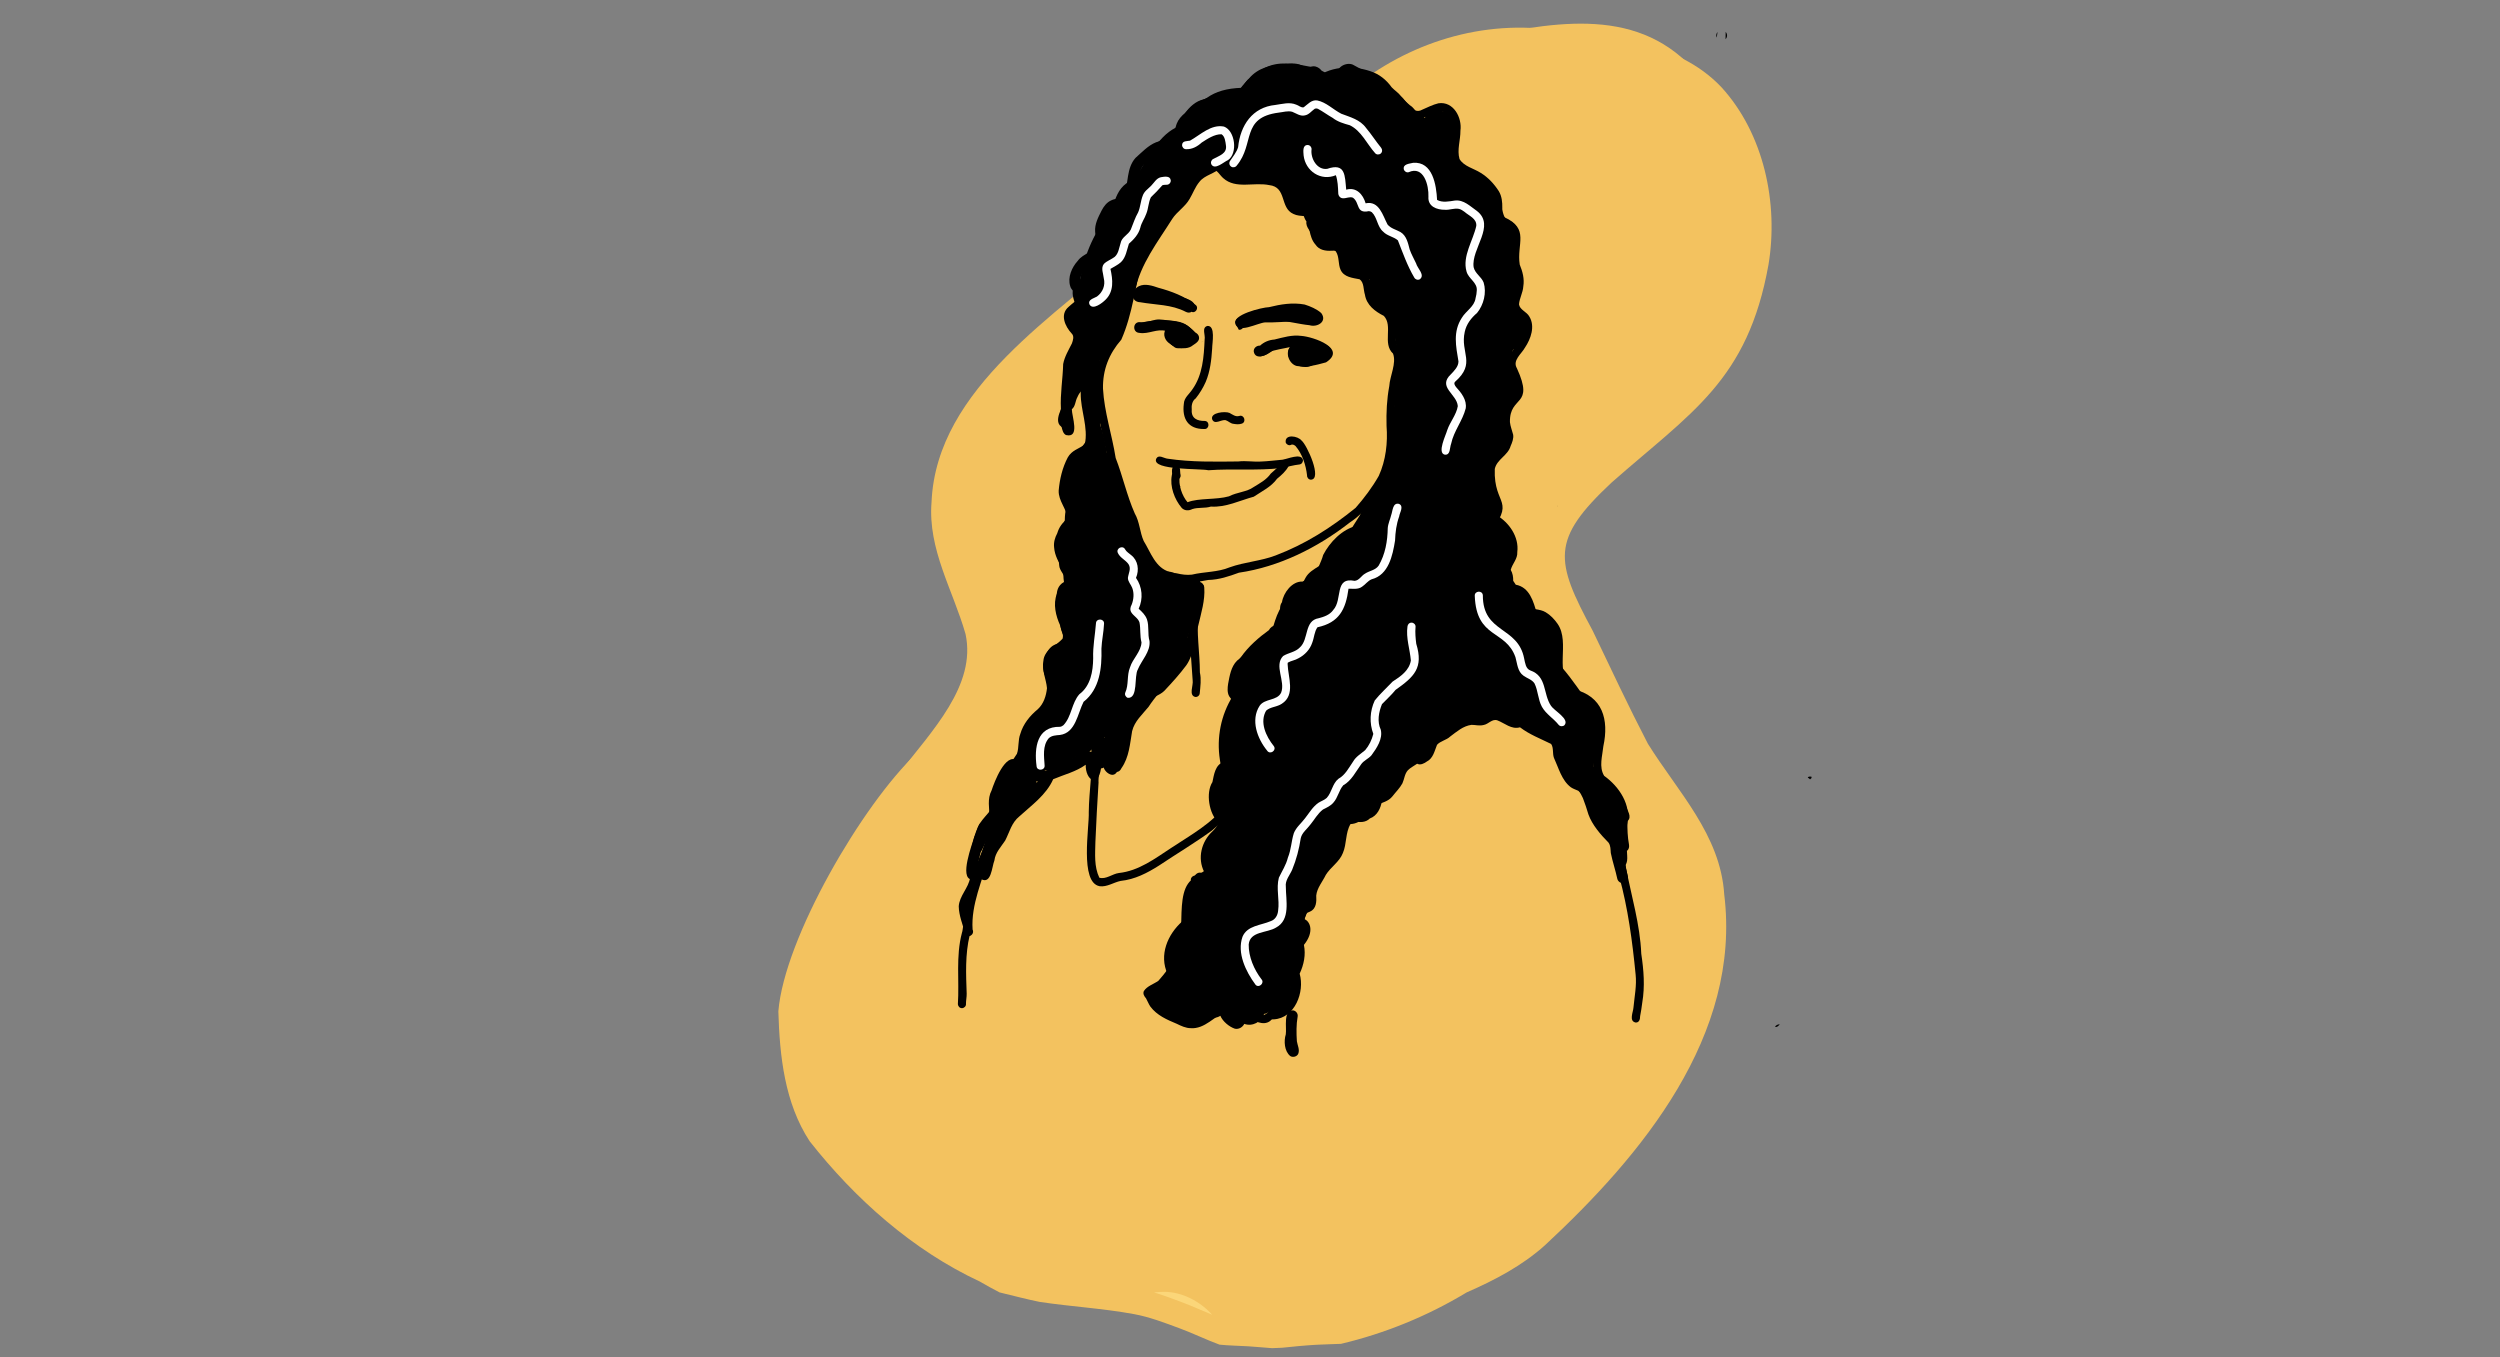 <?xml version="1.0" encoding="UTF-8"?>
<svg xmlns="http://www.w3.org/2000/svg" viewBox="0 0 1536 834">
  <rect x="0" y="0" width="1536" height="834" fill="#808080" stroke="none"/>
  <defs>
    <style>
      .cls-1 {
        fill: #fff;
      }

      .cls-2 {
        fill: #f3c25f;
      }

      .cls-3 {
        fill: #fbd679;
      }
    </style>
  </defs>
  <g id="Vektorebene">
    <path class="cls-2" d="M549.6,556.31c-65.57-55.55,57.1-103.63,43.64-166.72-7.7-26.98-23.26-52.01-20.9-81.14,3-70.4,77.87-115.23,124.77-158,19.85-28.12,45.78-49.93,76.7-65.18,39.75-32.68,88.42-48.21,136.85-62.79,50.1-10.09,101.72-18.65,136.4,27.9,39.4,50.08-34.15,102.13-71.21,50.24-52.91,3.89-107.27,20.47-149.49,53.27-14.53,10.29-31.84,16.63-44.83,29.06-10.95,14.12-21.84,28.31-35.59,39.92-31.22,25.19-64.92,49.05-86.73,83.47-3.36,17.07,9.55,32.28,13.67,48.31,13.16,37.9,6.05,80.03-10.73,115.68-11.95,24.64-31.38,43.85-47.59,65.58-11.57,24.21-41.86,35.78-64.94,20.41Z"/>
    <path class="cls-2" d="M766.81,827.16c-5.84-.36-11.65-.41-17.45-1-.05-.01-.1-.03-.17-.04-8.18-3.02-16.04-6.88-24.23-9.92-9.23-3.43-18.67-7.07-28.38-8.84-19.11-3.51-38.53-4.57-57.76-7.46-7.52-1.53-14.92-3.46-22.39-5.28-.78-.19-1.56-.38-2.34-.58-4.08-2.11-8.1-4.33-12.07-6.65-41.15-19.18-76.68-50.74-104.59-86.25-15.36-23.5-18.41-52.32-19.21-79.75,3.68-45.12,51.77-127.23,84.77-158.37,7.42-7.08,15.91-12.09,24.33-17.66,15.37-12.13,29.79-29.59,51.29-27.94,21.18,.71,39.41,18.68,40.62,39.79,2.69-2.36,5.49-4.52,8.4-6.5-16.28-34.7-23.07-74.66-20.91-112.65-15.03-65.28,19.63-157.76,98.53-149.96,1.77-2.41,3.64-4.74,5.54-6.95-3.15-94.59,84.93-172.77,178.15-163.4,37.73,4.7,80.86,6.47,108.65,35.78,26.21,28.62,35.24,71.54,28.95,109.2-12.79,71.11-47.26,90.48-96.48,133.84-37.33,34.99-34.83,47.71-11.51,90.96,11.12,23.22,22.05,46.57,33.9,69.4,18.4,29.56,44.57,55.96,46.91,92.54,10.71,86.64-50.64,160.37-110.11,215.59-14.13,12.7-30.83,21.42-48.11,28.99-24.22,14.61-50.2,25.19-77.2,31.6-4.93,.23-9.86,.3-14.78,.56-7.13,.39-14.27,1.09-21.39,1.84-2.07,.14-4.14,.23-6.23,.26-4.91-.34-9.81-.83-14.72-1.15Z"/>
    <path class="cls-3" d="M726.13,800.06c-5.62-2.09-11.31-4.25-17.1-6.01,2.08-.23,4.2-.34,6.34-.34,10.92,0,22.01,5.91,29.19,13.87,.06,.07,.12,.13,.17,.2-6.21-2.53-12.31-5.37-18.61-7.71Z"/>
  </g>
  <g id="Vektorebene-2" data-name="Vektorebene">
    <path d="M726.3,357.95c-1.53-.22-3.04-.56-4.56-.88-.99-.22-1.72-1.03-1.9-1.98-.62,.93-1.87,1.43-2.96,.99-10.81-3.3-15-14.92-19.82-24.06-1.51-8.09-4.76-15.66-7.88-23.17-2.97-8.91-5.43-18.01-8.69-26.82-4.06-24.13-16.23-53.05,2.76-73.89,5.05-6.74,5.21-15.36,7.63-23.12,4.71-20.81,8.75-42.12,20.9-60.12,6.62-12.3,12.49-24.22,27.99-25.87,3.67-.58,7.99-.34,10.88,2.25,2.36,2.01,3.8,4.83,6.63,6.17,11.66,3.02,30.58-4.01,35.39,11.57,1.09,3.51,1.54,8.21,6.14,8.54,2.33,.25,5.08,0,6.73,2.01,4.95,5.49,1.7,16.5,9.41,19.41,2.99,.34,6.54-.74,8.95,1.61,2.11,2.05,2.88,4.99,3.31,7.81,.51,2.42,.01,5.91,2.88,6.93,3.8,1.34,8.95,.68,10.81,5.07,2.78,5.04,1.33,11.97,6.14,15.93,3.28,2.35,7.63,3.6,9.28,7.65,2.34,5.33,.76,11.46,1.5,16.91,.84,2.64,3.47,4.41,3.68,7.35,.4,7.32-2.6,14.54-3.38,21.79-1.03,5.66-1.27,11.59-1.32,17.16,.57,12.31,.44,25.09-4.85,36.5-5.79,10.18-12.61,20.86-22.62,27.33-19.85,15.52-43.49,27.26-68.13,30.84-6.14,2.26-12.22,4.32-18.84,4.47-5.32,.8-10.61,2.44-16.06,1.62Zm-7.68-6.54c.82,.34,1.41,1.06,1.57,1.89,.55-.85,1.6-1.31,2.63-1.09,3.14,.77,6.33,1.22,9.49,.84,7.72-1.84,15.91-1.43,23.14-4.47,9.21-3.32,19.15-3.83,28.29-7.32,18.3-6.95,34-16.98,49.13-29.23,5.32-6.05,10.27-12.66,14.23-19.62,4.39-9.56,5.59-20.46,4.79-30.76-.22-8.2,.17-16.33,1.67-24.38,.38-6.35,4.57-14.11,2.3-20.04-6.66-6.2,.18-17-5.63-23.15-5.43-2.75-10.6-6.61-11.62-13.04-1-3.03-.45-7.48-3.27-9.45-4.29-.86-9.62-1.26-11.68-5.81-1.62-3.56-.68-7.95-2.91-11.29-.61-.74-1.7-.37-2.54-.45-3.71,.27-7.79-.41-9.97-3.76-4.39-4.89-3.23-12.16-6.49-17.44-2.39-.25-4.87-.28-7.08-1.39-8.52-3.75-3.85-16.55-14.93-17.73-9.31-1.94-20.46,2.64-28.12-4.21-2.19-1.82-3.6-5.12-6.64-5.57-5.23-.63-10.76,1.39-15.34,3.77-4.45,3.79-7.69,8.68-10.2,13.84-7.07,11.8-13.58,23.59-17.31,36.87,.02-.06,.03-.12,.05-.18,.02-.05,.04-.11,.05-.17-4.63,16.74-6.24,34.7-13.3,50.62-7.6,8.73-11.47,18.53-11.25,30.1,.8,14.49,5.55,28.29,7.79,42.59,4.38,11.21,6.86,23.06,11.72,34.05,3.04,5.23,3.09,11.56,5.49,16.93,4.36,7.03,7.16,16.53,15.96,19.03Z"/>
    <path d="M653.24,262.78c-7.46-3.08,.31-13.95,2.11-18.7,2.84-7.85-.31-16.17,1.44-24.16,1.9-4.34,3.78-8.62,4.77-13.28,1.11-3.59,2.86-6.87,2.42-10.66-1.43-7.24-8.62-15.54-2.56-22.5,1.77-2.22,5.01-2.39,6.81-4.46,.65-2.78-.04-5.69,.09-8.51-.04-4.48,2.34-8.37,4.87-11.83,2.15-2.8,5.57-5.18,6.75-8.56,4.33-10.34,3.67-24.94,16.06-29.53,2.7-1.64,5.06-3,6.73-5.51,4.08-9.83,3.69-19.3,16.91-20.53,1.58-.54,3.75-.88,4.53-2.54,.29-1.46,.36-2.97,.66-4.42,2.34-12.34,16.11-19.75,27.94-18.5,3.79,.4,7.08-1.45,9.17-4.54,3.9-5.39,9.27-9.38,14.97-12.68,8.35-4.64,18.55-2.69,27.45-.99,1.94,.23,4.96,.33,4.78,3.04-.54,3.58-4.69,1.86-7.08,1.59-13.94-3.76-25.7-.83-34.93,10.51-2.42,2.99-4.83,6.28-8.68,7.38-4.13,1.34-8.49,.01-12.65,.88-4.98,1.31-9.67,3.5-12.84,7.42-2.08,2.55-3.04,5.14-3.48,8.16,.43,7.74-7.65,9.61-13.69,10.61-6.13,2.93-5.5,11.1-8.34,16.37-2.77,5.54-9.12,7.59-13.8,10.94-2.14,2.07-3.61,5.36-4.45,8.06-2.02,6.93-2.77,14.53-7.13,20.54-3.46,3.8-7.57,7.51-8.7,12.73-.12,7.58,1.97,13.95-7.09,16.87-6.72,5.14,3.9,14.7,2.73,21.51-.41,6.06-3.29,11.61-4.62,17.49-2.81,4.98-3.81,10.37-3,15.97,1.53-.68,3.38-.68,4.58-1.98,1.75-1.73,2.06-4.34,3.33-6.4,1.48-2.84,5.94-.5,4.4,2.33-1.67,3.19-2.44,6.75-5.61,8.75-1.61,1.21-3.68,1.32-5.44,2.18-1.72,1.18-.66,3.84-1.29,5.61-.92,4.06-2.57,7.94-3.88,11.88-1.22,3.03,.22,9.17-4.23,9.47Z"/>
    <path d="M592.93,573.48c-1.4-5.48-3.78-10.87-3.88-16.63,.42-6.5,6.01-11.23,6.98-17.58,.73-5.07-1.12-9.67-.02-14.64,1.66-6.25,2.57-12.99,6.02-18.57,1.89-3.34,4.96-5.89,6.96-8.97,2.16-3.64,2.46-7.68,3.47-11.65,1.82-8.55,7.89-15.23,12.38-22.36,1.31-3.93,.52-8.26,2.05-12.18,1.77-6.13,5.87-11.13,10.72-15.14,3.64-3.33,5.16-8.28,5.66-12.93-.5-5.62-3.28-11.02-2.22-16.77,.56-6.93,7.79-9.16,11.77-13.6,.89-2.61-.78-5.59-1.44-8.16-2.71-5.93-4.49-13.12-2.04-19.43,1.75-2.91,4.49-5.03,5.13-8.48-.12-3.29-3.58-5.67-3.72-9.15-.36-5.46-1.26-11.14-.08-16.53,.79-4.47,2.96-8.8,4.32-12.97,1.65-4.2,.39-8.49-.67-12.66-1.64-7.02,1.35-14.1,4.74-20.02,1.5-3.85,3.17-8.12,6.06-10.98,1.84-2.48,3.82-4.93,4.93-7.79-.18-3.77-.96-7.52-.87-11.34-.15-3.14,4.77-3.58,4.97-.26-.3,5.94,2.76,12.44-1.63,17.51-1.83,3.08-4.1,5.49-6.08,8.22-1.72,3.26-2.6,6.81-4.5,9.97-4.61,6.52-2.76,14.07-1.15,21.18,.56,6.76-3.61,12.55-4.92,18.93-1.11,3.22-.82,6.3-.61,9.56-.31,4.85,.92,9.09,3.68,13.03,2.14,5.45-2.5,10.32-5.32,14.35-1.97,7.43,2.56,13.8,4.04,20.78,3.31,9.46-8.86,10.76-11.47,17.55-1.52,5.81,1.9,11.27,2.05,16.9-.23,4.94-1.92,9.97-4.76,14.02-3.78,4.45-8.93,7.76-11.06,13.49-2.53,5.1-.89,11.13-3.63,16.11-4.83,7.16-10.63,13.81-11.99,22.58,4.95-9.84,10.83-23.6,24.3-21.02,2.5,.27,4.99,1.46,7.54,1.2,4.2-.84,8.5-1.42,11.73-4.29,7.04-8.71,14.65-17.83,26.28-19.74,5.55-4,7.82-10.91,12.6-15.71,2.8-4.15,7.86-5.05,11.75-7.74,4.14-2.83,6.11-7.69,9.97-10.8,5-4.67,7.09-11.2,8.22-17.74,1.62-8.4,4.16-16.65,5.48-25.11,.45-2.16,.46-4.41,.26-6.64-.2-3.16,4.87-3.49,4.97-.25,.57,7.84-1.91,15.59-3.66,23.18-2.39,8.11-2.41,17.34-7.3,24.45-4.13,5.58-8.89,10.81-13.65,15.87-3.05,2.93-7.41,3.73-10.69,6.26-7.62,7.57-10.7,19.9-22.99,20.81-7.98,3.7-12.56,11.26-18.43,17.31-4.13,3.38-9.69,4.43-14.85,5.15-5.75-.16-11.7-3.45-16.85,.73-1.61,1.18-2.91,2.72-3.94,4.42-8.54,14.86-15.4,30.5-20,47.03-3.89,14.74-11,29.41-9.98,44.85,1.49,3.22-3.07,6.03-4.64,2.36Zm7.83-42.23c2.82-9.04,5.71-18.08,8.86-27.01-4.42,4.44-6,10.02-7.37,15.8-1.1,3.78-1.97,7.34-1.49,11.21Z"/>
    <path d="M734.45,428.23c-4.33-.93-1.14-7.12-1.68-10.19-1.1-17.21-3.08-34.61-.52-51.77,.36-3.37,.31-6.17,.08-9.36-.09-1.36,1.02-2.54,2.36-2.62,1.37-.06,2.51,1.01,2.6,2.37,.68,6.56-.75,13-.93,19.55-1.43,12.38,.84,24.56,.86,36.96,.93,4.24,.29,8.52-.09,12.78-.11,1.35-1.34,2.39-2.68,2.27Z"/>
    <path d="M675.59,544.48c-12.34-2.24-6.25-36.1-6.65-45.56,.14-13.04,2.53-25.97,1.55-38.92-.19-1.33,.62-2.64,1.99-2.89,6.3-.94,2.01,19.41,2.47,23.67-.75,12.33-1.46,24.3-1.94,36.58-.14,7.43-.86,14.97,2.41,21.88,4.01,1.27,8.02-2.37,12.04-2.87,12.18-1.29,22.18-8.89,32.14-15.42,12.04-7.97,24.98-14.94,33.81-26.65,.92-.98,2.51-1.05,3.51-.13,.98,.92,1.06,2.52,.13,3.52-3.9,4.42-7.8,8.87-12.43,12.57-10.47,7.63-21.71,14.29-32.5,21.51-7.25,4.62-14.91,8.56-23.57,9.45-4.36,.9-8.38,3.87-12.95,3.27Z"/>
    <path d="M767.64,593.89c-1.06-.75-1.44-2.41-.58-3.47,2.76-3.42,5.19-9.21,10.54-8.44,2.26,.19,4.12,1.71,6.36,2.05,3.91,.01,6.18-4.05,8.09-6.88,6.12-5.95,1.73-18.37,10.72-21.53,1-.31,.98-1.88,1-2.55-.73-8,4.79-15.07,9.01-21.43,2.49-3,5.92-5.35,7.54-9.02,2.15-5.36,1.84-11.22,3.94-16.59,.77-2.04,2.26-4.18,4.56-4.57,.94-.14,1.91-.11,2.82-.44,4.76-2.72,8.19-7.31,12.46-10.58,1.56-1.17,3.7-2.1,4.33-4.08,2.03-5.4,4.8-10.65,9.04-14.64,2.24-2.21,4.87-3.95,6.56-6.53,2.18-4.8,3.73-10,8.07-13.42,5.13-4.73,11.97-7.9,16.2-13.49,1.05-4.03-.1-8.23,.96-12.29,1.88-5.46,4.54-9.99,5.2-15.73,2.68-7.55-.57-15.16,2.73-21.77,2.42-3.96,6.15-6.94,9.01-10.53,.05-5.73-3.7-10.67-4-16.37-.27-6.12,5.81-10.15,7.77-15.64,.98-1.97,1.48-4.62-.13-6.36-6.49-7.1,1.31-14.76,5.44-20.73,5.76-8.13,1.72-9.04-.5-16.99-2.14-10.63-3.03-18.68,6.52-25.76,1.67-2.52,3.45-5.37,3.45-8.39-3.81-8.88-2.05-19.33,5.66-25.43,1.52-5.5-1.77-10.73-3.6-15.73-3.47-9.97,10.32-15.77,9.57-25.77,.07-1.78-.33-3.05-1.49-4.3-11.27-8.36-4.66-12.14-3.74-22.83,.53-4.46-2.28-8.15-2.7-12.47-1.08-6.51,2.9-13.7-.74-19.71-1.44-1.66-3.59-1.98-5.32-3.22-7.65-4.02-1.75-13.99-6.71-19.66-4.19-6.23-10.62-9.33-17.06-12.58-12.15-5.42-5.45-19.72-6.37-29.77-3.77-19.08-18.94,4.34-27.54-5.62-4.49-4.16-7.99-9.25-12.79-13.08-2.79-3.09-5.15-6.68-9.28-8.12-9.3-4.26-20.7-3.94-29.59,1.07-3.06,1.93-4.4,5.46-7.31,7.58-2.46,2.11-5.65-1.74-3.19-3.82,1.86-1.45,3.01-3.37,4.44-5.17,9.12-8.51,23.58-9.21,34.97-5.33,5.42,1.75,9.8,5.29,13.06,9.86,1.8,1.92,4.08,3.3,5.69,5.41,3.74,3.3,7.28,11.69,13.07,8.37,3.26-1.42,6.48-3.08,9.96-3.93,9.22-1.39,14.66,8.77,13.53,16.87,.06,5.77-2.19,11.7-.56,17.37,2.72,4.55,8.71,5.74,12.96,8.47,4.56,2.75,8.35,6.86,11.21,11.33,1.84,3.08,2.18,6.74,2.12,10.25,.1,1.88-.57,4.39,1.22,5.68,15.75,7.16,7.48,16.36,9.49,29.13,1.76,4.3,2.97,8.74,2.19,13.42-.22,3.8-2.37,7.27-2.64,11.01,.48,3.36,4.77,4.58,6.32,7.43,3.72,5.98,.96,13.78-2.67,19.16-2.18,3.93-7.81,7.82-4.93,12.69,10.98,23.99-4.61,16.38-4.29,33.07,.28,2.65,1.34,5.12,1.97,7.69,.43,2.27-.67,5.07-1.53,6.95-1.62,5.88-8.51,8.19-9.75,14.14-.85,23.49,14.1,18.1-4.86,41.51-.76,1.44-1.44,3.18-1.11,4.82,1,2,2.74,3.55,3.21,5.82,1.49,7.8-5.63,13.57-8.47,20.03-.02,5.73,3.88,10.71,3.99,16.48,.23,7.07-9.17,9.78-10.5,16.4,.49,8.81-.67,17.56-3.3,26.01-2.34,5.12-4.36,9.55-3.66,15.23,.53,13.39-17.5,15.68-22.48,26.37-1.8,8.96-10.43,12.97-14.89,20.25-2.31,3.48-2.65,7.31-5.34,10.39-1.8,1.77-4.21,2.83-5.96,4.69-4.7,3.86-8.68,9.96-15.27,10.17-3.19,5.28-2.26,12.15-4.68,17.77-2.08,5.47-7.5,8.6-10.48,13.44-1.99,4.14-5.45,8.07-5.9,12.7,.22,3.63,.12,8.08-3.73,9.82-.8,.51-2.03,.55-2.41,1.53-1.51,3.85-1.52,8.09-2.86,12-2.36,5.21-5.61,10.53-10.36,13.89-2.08,1.42-4.66,1.77-7.1,1.24-2.17-.22-4.01-2.24-6.21-1.68,0,0,0-.01,0-.01-2.97,1.7-4.15,8.91-8.42,6.85Z"/>
    <path d="M731.65,631.7c-2.95,.08-6.15-1.46-8.58-2.65-6.12-2.55-12.28-5.22-16.3-10.63-1.08-1.56-1.71-3.4-2.65-5.04-1.07-1.2-2.06-2.79-1.35-4.43,1.99-3.18,6.03-4.25,8.96-6.37,4.1-4.58,8.08-9.9,10.99-15.31,7.81-15.03-5.23-50.35,19.7-49.72,18.72-2.15,15.49-18.63,14.61-32.42,.09-2.22,.38-4.52,1.36-6.54,1.26-2.61,4.27-3.38,6.5-4.89-.02,.02-.03,.04-.05,.06,0,0-.02,.01-.09,.11,.03-.04,.06-.07,.09-.11,.01,0,.03-.02,0,0,.4-.41,.54-1.47,.51-1.87-.16-5.1-3.37-9.54-5.37-13.94-4.94-10.19,.33-20.47,5.28-29.51,.85-1.89,3.4-4.55,1.61-6.5-4.27-4.4-8.25-9.15-11.7-14.22-1.23-2.28-.99-5.12-.61-7.59,.95-4.95,1.74-10.43,5.43-14.16,10.12-9.19,23.07-15.64,30.99-27.07,4.4-7.86,6.79-16.15,11.15-23.92,3.61-6.65,12.98-7.24,15.27-15.03,1.36-2.51,5.33-6.73,7.91-3.65,.69,1.09,.41,2.77-.76,3.43-3.5,1.65-3.79,6.14-6.6,8.58-2.59,3.01-6.28,4.43-9.38,6.56-5.15,5.61-6.69,13.77-10.18,20.22-4.88,12.33-16.5,20.51-26.89,28.07-3.57,2.29-6.79,4.6-9.22,7.93-1.96,4.12-3.02,8.93-2.96,13.43,2.28,4.68,6.67,8.98,10,12.82,1.23,1.22,2.59,2.48,2.99,4.24,.68,3.14-.79,6.15-2.4,8.74-2.96,5.79-6.06,11.08-7.11,17.4-.08,8.54,6.88,14.81,7.5,23.18,.26,2.34-.34,5.07-2.23,6.64-1.69,1.67-4.78,1.75-5.54,4.1-1.5,7.84,1.4,15.94-.12,23.86-2.45,14.2-14.14,16.4-26.21,18.07-3.96,2.1-3.83,7.31-4.76,11.09-1.39,13.49,1.09,28.35-7.21,40-2.67,3.25-4.75,6.4-7.17,9.75-2.34,2.87-5.99,4.02-8.89,6.16,1.93,4.09,4.28,7.78,8.41,9.95,4.89,2.43,9.49,5.05,14.69,6.25,9.2,.18,14.37-9.37,23.16-10.94,3.78-.95,7.21,1.13,10.15,3.25,3.56,1.99,7.51,3.41,11.37,4.62,0,0,0,.04,0,.04,3.1-.6,4.96-3.93,7-6.05,1.6-2.11,3.73-3.93,4.66-6.46,.24-4.8,1.56-9.9,1.77-14.6-.69-8.35,2.56-16.1,5.2-23.85,1.38-4.68,1.09-9.66,2.97-14.21,1.06-2.99,5.81-1.3,4.66,1.73-1.22,3.03-1.44,6.21-1.85,9.39-1.08,6.57-4.34,12.93-5.72,19.33-.58,3.68-.08,7.22-.49,10.89-.5,3.81-1.41,7.49-1.48,11.35-1.75,6.53-7.48,11.76-12.43,16.13-4.43,3.12-9.39-.49-13.8-1.83-4.28-1.15-7.79-6.57-12.5-4.4-7.9,2.96-13.44,11.24-22.62,10.56,0,0,.32,0,.32,0Z"/>
    <path d="M731.75,541.25c-.43-1.35,.35-2.64,1.62-3.12,7.77-1.76,12.54-8.61,15.19-15.58,1.2-6.36,1.99-12.94,1.98-19.44-.06-6.66,1.71-10.39,2.83-16.33,.68-6.9-3.18-13.52-3.88-20.02-2.09-13.6,.62-27.37,7.87-39.05,2.68-6.85,11.02-8.67,14.12-15.31,3.78-6.6,6.71-13.98,9.01-21.15,2.58-8.66,4.37-18.4,11.95-24.19,8.37-9.8,19.7-16.4,27.83-26.31,5.47-8.01,10.02-16.2,15.29-24.21,1.04-3.56,6.71-11.05,10.15-7.24,.7,1.1,.41,2.76-.76,3.43-4.2,1.75-4.56,6.42-6.99,9.68-5.97,7.35-9.25,16.53-15.59,23.5-5.56,5.43-10.66,11.11-17.04,15.36-4.34,3.04-7.3,7.67-11.27,11.08-4.49,3.94-5.76,10.36-7.52,15.67-2.64,9.65-6.17,19.3-11.39,27.86-3.89,7.32-12.03,8.57-14.63,16.66-6.22,9.81-7.59,21.72-6.16,33.07,1.09,7.92,5.37,15.37,3.74,23.57-5.09,13.69,.11,29.85-8.58,42.34-2.59,4.54-6.44,8.63-11.59,10.15-2.02,.82-5.09,2.49-6.16-.44Z"/>
    <path d="M989.99,514.37c-3.03-1.58-4.8-5.15-6.15-7.98-2.76-4.48-5.06-9.2-7.25-13.96-6.55-7.3-15.7-13.85-17.72-24.05-1.06-3.68-1.26-7.07-2.75-10.37-2.14-3.13-4.85-6.17-8.02-8.15-5.83-3.54-12.83-4.45-17.71-9.32-3.08-3.59-2.71-8.67-4.16-12.93-1.76-3.91-3.85-7.36-6.54-10.36-5.46-3.9-11.92-6.1-17.56-9.69-1.8-1.24-5.42-1.2-4.84-4.22,1.59-4.28,6.83-.28,9.3,1.16,2.57,1.41,5.32,2.49,7.84,4,7.74,2.98,13.01,9.16,16.17,16.69,2.19,4.25,.69,10.71,5.23,13.48,13.87,6.08,25.75,10.53,27.61,27.54,1.8,9.53,9.87,15.61,16.34,22.1,2.3,2.96,3.46,7.23,5.29,10.31,2.52,3.54,3.75,8.44,7.05,11.24,3.94-1.57,3.64-10.95,2.14-14.21-2.2-7.06-7.23-11.45-12.63-15.94-7.59-12.35,3.29-27.25-1.66-40.36-1.51-3.53-4.11-6.94-7.63-8.61-2.87-1.18-6-1.72-8.69-3.36-13.29-8.89-5.52-26.67-9.75-39.31-1.67-3.57-4.49-6.67-8.09-8.21-3.15-.86-6.55-1.02-9.56-2.49-4.52-2.15-6.31-7.29-8.34-11.5-2.94-5.97-6.54-11.67-8.61-18.02-1.38-4.29-2.57-8.08-2.37-12.51,.27-3.04,1.31-6.04,1.63-9.02,.35-3.15,5.19-2.89,4.96,.41-.13,.74-.21,1.41-.33,2.1-2.87,8.64,.07,17.44,4.2,25.17,3.51,5.94,5.53,13,10.02,18.23,3.62,2.54,8.57,1.64,12.33,3.98,2.89,1.71,5.27,4.28,7.2,7.01,8.3,11.89-3.07,31.05,9.91,40.24,17.88,4.24,21.79,18.66,18.25,35.05-.57,5.92-2.83,12.72,.49,18.16,9.3,6.65,16.9,18.03,14.1,29.87-.52,4.52-4.71,9.98-9.7,7.82Z"/>
    <path d="M877.12,457.18c-1.97-2.66,1.72-4.56,3.28-6.27,3.06-3.02,7.34-3.86,10.7-6.22,6.53-2.9,12.96-7.32,20.37-6.99,6.8-.82,13.74-1.78,19.94,2.01,1.89,1.95,6.66,1.69,6.14,5.14-.28,1.29-1.64,2.2-2.97,1.88-5.09-1.53-9.51-5.8-15.19-4.91-3.98,.87-8.05,.58-12.04,1.18-7.62,2.41-14.54,6.78-21.71,10.11-2.82,1.17-5.21,7.13-8.52,4.07Z"/>
    <path d="M1004.86,628.22c-4.2-.92-1.4-6.42-1.25-9.28,.63-6.7,2.03-13.44,1.32-20.15-2.01-20.47-4.66-40.64-10.12-60.5-1.47-7.33-.98-15.08-4.31-21.97-1.37-2.88,3.18-5.06,4.51-2.11,2.81,6.03,3.46,12.46,4.01,18.96,3.34,17.65,8.64,34.8,9.38,52.84,1.5,10,2.31,19.94,.61,29.99-.28,2.88-.87,5.66-1.32,8.36,.04,1.81-.57,4.08-2.83,3.88Z"/>
    <path d="M588.52,617.05c.94-14.58-1.33-29.43,2.46-43.8,.97-2.51,.14-7.81,4.08-7.33,3.71,1.23,.93,5.95,.73,8.65-2.86,11.86-2.28,23.93-1.86,35.96,.04,2.11-.45,4.18-.44,6.27,.16,1.35-1.06,2.55-2.36,2.62-1.39,.07-2.47-1.02-2.6-2.36Z"/>
    <path d="M685.36,474.06c-3.75-1.82-.25-6.94,.26-9.79,2.08-5.07,2.79-9.94,4.29-15.09-1.82,1.17-5.09,2.53-6.1-.28-.4-1.27,.31-2.74,1.61-3.13,3.78-.95,5.66-5.06,9.23-6.19,6.48-7.78,13.03-15.68,18.53-24.15,1.5-2.84,5.95-.5,4.39,2.33-3.4,5.94-8.2,10.78-11.89,16.5-3.83,4.75-8.63,8.81-10.11,14.97-1.34,7.76-1.82,16.02-6.51,22.67-.61,1.4-1.99,2.82-3.69,2.16Z"/>
    <path d="M738.43,210.06c.49-.27,.97-.57,1.46-.84-.6,.35-1.18,.7-1.75,1.07,.09-.08,.19-.16,.28-.23Z"/>
    <path d="M801.21,225.44c-6.41-.41-13.03-6.72-8.14-12.9-3.72,.19-7.68,.42-10.86,2.55-2.09,2.04-8.77,6.06-10.5,2.1-.4-1.24,.3-2.77,1.61-3.12,4.11-.44,6.41-4.16,10.33-5.11,9.5-2.79,19.74-1.49,28.84,2.14,1.67,.56,3.44,1.17,4.64,2.55,1.7,1.79-.12,4.9-2.52,4.22-1.69-.53-3.23-1.5-4.84-2.25,2.33,5.44-3.17,10.51-8.55,9.82Zm.71-4.94c2.57,.17,4.82-2.39,2.17-4.22-.73-.57-2.3-1.49-2.88-.31,1.23,.46,1.82,1.97,1.37,3.16-.23,.62-.67,1.07-1.2,1.33,.18,.02,.36,.03,.53,.04Z"/>
    <path d="M718.77,211.17c-2.98-1.8-4.54-5.66-2.6-8.78-5.31-.85-10.24,1.88-15.53,1.22-3.21-.21-2.79-5.22,.41-4.96,1.42,0,3.04,.17,4.39-.12,6.28-1.71,13.36-1.63,19.58-.39,2.71,1.52,4.48,4.67,5.49,7.52,.93,6.1-7.45,8.75-11.74,5.5Zm4.41-3.58c-.29-.91-.03-1.94,.69-2.6-1.61-2.22-2.75-2.06-3.61,.55,.42,1.16,1.71,1.9,2.91,2.04,0,0,0,0,.01,0Z"/>
    <path d="M726.39,207.1c-2.1-1.6-4.1-3.34-6.4-4.66-1.14-.73-1.33-2.41-.58-3.47,3.07-3.28,7.61,2.95,10.36,4.48,2.39,2.16-1.02,5.85-3.38,3.65Z"/>
    <path d="M761.1,202.59c-.47-1.16-1.14-2.23-1.97-3.19,.02-.06,.04-.12,.06-.18-2.94-5.79,16.38-10.41,20.48-10.5,7.2-1.79,14.48-2.99,21.9-1.62,3.56,1.13,7.41,2.74,10.2,5.24,3.86,5.17-2.33,8.97-7.24,7.47-12.95-1.29-30.82-8.23-41.21,2.01-.49,.53-1.17,.8-1.84,.8-.13,0-.26-.01-.38-.03Zm41.35-8.21c.85,.17,1.71,.35,2.56,.49,.79,.12,1.58,.18,2.38,.21-1.11-.63-2.36-.98-3.44-1.63-.43,.43-.95,.71-1.5,.93Z"/>
    <path d="M728.52,191.58c-8.77-4.58-18.49-4.19-27.95-5.88-6.35-.23-5.47-7.71-.79-9.88,3.74-1.79,8.36-.26,11.85,.96,7.99,2.14,16.34,5.25,22.83,10.48,2.42,1.66,.18,5.54-2.46,4.29-.99,.81-2.39,.59-3.47,.03Zm-24.2-10.33c1.21-.32,2.41-.4,3.67-.37,.05,0,.1,0,.16,0-2.19-.61-4.95-1.75-6.8-.07,.99,.14,1.98,.29,2.97,.44Z"/>
    <path d="M721.65,297.24c.21,0,.42,.02,.63,.02,.67,.26,1.37,.48,2.07,.65,.35,.45,.72,.88,1.11,1.29-1.34-.55-2.62-1.19-3.81-1.96Z"/>
    <path d="M742.44,288.92c-4.91-1.12-34.53,.14-32.15-6.85,1.46-3.31,4.81-.37,7.25-.23,14.45,2.14,28.81,1.84,43.27,1.68,4.72-.57,9.44,.37,14.04,.04,4.55-.16,8.6-.76,13.06-1.11,3.11-.4,11.47-4.26,12.58,0,.25,1.29-.66,2.69-1.99,2.9-3.85,.42-7.52,1.53-11.3,2.24-14.89,1.69-29.81,.25-44.75,1.33Z"/>
    <path d="M726.03,312.03c-4.43-5.2-7.36-13.14-6.07-19.95,.26-3.21,5.26-2.79,4.95,.41-1.13,5.14,1.35,12.21,4.72,16.07,7-2.69,17.62-1.38,25.45-3.62,5-2.57,11.03-2.72,15-5.6,4.01-2.5,7.96-4.49,10.68-8.36,2.54-2.31,5.28-4.36,6.91-7.47,1.82-2.63,5.94,.25,4.05,2.89-1.7,3.17-4.37,5.5-7.11,7.76-3.66,5.04-9.26,7.62-14.29,11.01-8.64,2.34-17.2,6.7-26.34,6.07-3.75,1.2-7.76,.32-11.45,1.55-2.15,1.12-4.72,1.08-6.5-.74Z"/>
    <path d="M720.45,292.64c-.52-2.42-1.17-7.12,2.65-6.59,2.67,.62,1.67,3.71,2.24,5.7,.59,3.16-4.35,4.06-4.89,.89Z"/>
    <path d="M893.45,370.32c-.06-1.31,1.01-2.62,2.36-2.62s2.54,.96,2.62,2.36c.06,1.31-1.01,2.62-2.36,2.62s-2.54-.96-2.62-2.36Z"/>
    <path d="M739.87,263.59c-9.88,.12-13.72-6.33-12.52-15.52,.16-3.73,3.3-5.89,5.17-8.73,6.43-8.92,7.14-20.15,7.61-30.74,.57-2.72-1.99-7.32,1.68-8.34,5.18-.4,2.93,10.63,2.94,13.92-.45,6.97-1.2,13.91-3.94,20.43-1.59,3.6-3.7,7.11-6.18,10.18-2.26,1.56-2.67,4.57-2.42,6.98-.41,5.26,3.43,6.97,8.05,6.86,3.21,.22,2.81,5.23-.4,4.96Z"/>
    <path d="M805.33,294.73c-1.39-.12-2.34-1.33-2.28-2.68-.69-6.25-2.92-13.24-7.11-18.03-.82-.69-1.89-1.25-2.9-.61-1.26,.49-2.73-.39-3.12-1.62-.62-5.33,7.55-3.98,9.78-1.09,3.16,2.42,13.04,23.95,5.63,24.02Z"/>
    <path d="M881.26,358.58c-.06-1.31,1.01-2.62,2.36-2.62s2.54,.96,2.62,2.36c.06,1.31-1.01,2.62-2.36,2.62s-2.54-.96-2.62-2.36Z"/>
    <path d="M876.22,361.35c-.06-1.31,1.01-2.62,2.36-2.62s2.54,.96,2.62,2.36c.06,1.31-1.01,2.62-2.36,2.62s-2.54-.96-2.62-2.36Z"/>
    <path d="M723.04,213.33c-5.21-.56-7.84-7.58-3.76-11.14-4.82-1.17-9.55-.02-14.38,.27-2.38,.47-6.09,3.09-7.42-.24-1.43-5.44,14.03-5.14,17.61-5.61,6.22,.74,16.36,1.5,18.67,8.46,1.01,5.54-5.77,9.7-10.72,8.26Zm-.79-6.35c.13-.46,.39-.88,.75-1.2,0,0,0,0,0,0-.07,0-.15-.01-.22-.02-.34,.3-.66,.75-.52,1.22Z"/>
    <path d="M799.13,222.56c-3.63-2.73-1.05-8.1,2.65-9.32,3.13-.97,8.89-1.56,10.77,1.67,3.31,3.01,.44,6.15-2.98,7.07-3.26,1.25-7.32,3.11-10.44,.58Z"/>
    <path d="M757.93,260.41c-1.87-.13-3.13-1.65-4.8-2.22-2.77-.68-6.84,3.17-8.39-.59-1.19-4.21,8.05-5.04,10.66-3.91,1.9,1.01,3.7,2.55,5.99,1.88,3.05-1.03,4.59,3.78,1.52,4.73-1.6,.54-3.34,.4-4.97,.12Z"/>
    <path d="M809.69,445.71c-9.99-13.73-.69-37.82,6.27-51.42,2.9-8.93,6.68-17.85,13.08-24.87,9.58-10.72,16.93-4.05,17.29,8.31,2.59-4.8,5.68-9.87,6.29-15.35-.05-1.36,.95-2.56,2.32-2.64,7.61,.83-3.31,18.5-5.26,22.09,3.65,.65,3.25,4.89,1.6,7.33-2.69,4.75-4.94,9.73-7.14,14.7-6.29,12.82-12.78,56.49-34.44,41.86Zm13.19-4.74c.61-.64,1.19-1.29,1.73-1.99,.37-.49,.72-.99,1.06-1.5-.12-.2-.22-.42-.3-.65-.72,1.46-1.53,2.87-2.5,4.15Zm-7.43-.34c.75-.16,1.31-.47,1.7-.79,.98-.76,1.72-1.77,2.39-2.79-1.64,.48-3.48,.37-4.95-.52,.07,1.04-.45,4.39,1.17,4.01-.1,.03-.21,.06-.31,.09Zm2.04-8.27c4.55-1.07,7.19-5.43,8.28-9.7,2.55-7.84,5.68-15.46,8.31-23.27-5.48,6.48-22.58,24.71-16.59,32.97Zm-6.83-5.96c-.05,.79-.08,1.58-.1,2.36,.79-2.73,.75-5.53,.91-8.35-.39,1.97-.69,3.98-.81,5.99Zm6.39-13.2c3.77-6.23,8.45-11.82,13.36-17.17,3.5-4.59,9.08-8.34,8.82-14.65-14.36,3.22-21.78,18.12-22.18,31.83Zm9.51-31.61c-.16,.28-.31,.57-.46,.86,4.28-2.99,9.63-7.04,15.12-5.71-.68-2.41-.33-8.54-4.14-7.5,.1-.03,.21-.05,.31-.08-.12,.04-.24,.08-.36,.12-.31,.13-.61,.28-.61,.29-4.37,2.95-7.32,7.5-9.87,12.02Z"/>
    <path d="M811.98,501.89c-30.56-2.52-41.5-24.7-47.46-51.53-3.69-16.58,4.4-32.95,10.66-47.91,6.53-12.7,15.16-23.94,25.04-33.89,3.48-3.32,7.53-5.87,11.67-8.24,7.2-8.24,12.68-15.44,17.42-23.51,17.77-48.58,89.26-28.92,79.77,21.63-6.28,23.39-22.92,42.44-38.54,60.34,9.27,38.39-14.64,86.24-58.57,83.1Z"/>
    <path d="M867.31,355.54c-21.8-5.43-11.38-28.78-9.26-43.92,3.84-20.16,7.64-40.49,11.19-60.9,2.83-15.11-1.48-30.2-3.58-45.15-.91-5.29,.57-10.55,3.73-14.46,.49-15.52-3.54-42.01,12.64-50.4,14.88-6.71,27.29,7.06,26.18,21.65,.49,13.24-.85,26.03,2.01,38.88-.55,12.42-2.81,24.87-2.64,37.29-.77,12.39,6.56,27.37-3.25,37.48-.07,20.19-10.35,38.22-12.5,57.99-.02,0-.04-.01-.06-.02-3.25,11.26-10.61,24.5-24.46,21.56Z"/>
    <path d="M662.79,177.24c1.74-15.46,7.22-30.51,16.48-43.11,6.22-10.39,12.54-21.19,21.26-29.7,6.75-10.63,13.22-24.13,26.47-27.78,9.91-14.64,17.04-22.1,36.04-22.71,17.37-26.15,59.86-15.3,52.94,18.06,6.18,6.45,5.14,15.62,6.37,23.76,4.16,8.57,.67,19.18-7.96,23.38-8.47,4.15-19.24,.52-23.29-8.06-12.35,.8-22.04-11.5-20.03-23.35-1.97,.46-3.98,.78-6.07,1.02-1.43,.17-2.85,.31-4.28,.47-3,4.97-5.68,9.88-10.47,13.56-3.83,4.03-10.05,4.66-13.33,8.95-2.65,3.15-3.95,7.06-6.06,10.56-2.72,4.77-7.71,7.68-10.68,12.27-8.96,14.28-19.48,27.56-22.95,44.41-2.72,20.03-33.68,18.42-34.43-1.72Z"/>
    <path d="M732.17,612.87c-13.23-10.18-5.61-21.18-1.02-33.23-.31-13.95,4.25-36.25,22.18-34.74,.9-6.81,2.85-14.11,7.09-19.86,1.88-8.85,5.68-17.25,9.87-25.21,5.14-12.44,9.95-29.35,23.66-34.52,2.64-4.39,7.35-7.26,12.39-8.03,16.03-24.46,31.44-19.63,53.75-30.4,3.31-3.71,7.25-6.74,10.81-10.17,1.66-3.2,3.73-6.43,6.92-8.36,1.25-4.95,2.54-9.9,4.28-14.68,1.5-4.09,3.6-8.53,6.37-12.41-.03-1.17,.06-2.37,.28-3.61-6.62-10-9.79-21.65-12.02-33.32-10.25,8.66-25.98,3.64-31.4-8.09-8.06-16.84,1.35-37.89,6.5-53.84,4.24-18.38,4.94-37.44,6.77-56.19,.69-14.89-4.14-29.04-6.82-43.49-13.83-15.42-23.89-33.94-38.88-48.5-6.37-7.74-16.15-12.1-21.34-20.87-4.55-8.44-.05-19.82,8.52-23.62,1.28-1.89,2.83-3.49,4.58-4.76-5.16-17.35,17.29-30.55,29.7-17.13,3.18-1.31,6.74-1.74,10.18-1.06,4.1,.82,7.09,2.92,9.7,5.59,19.86-14.1,30.32,11.58,36.82,26.36,2.6,.97,5.02,2.58,7.01,4.85,2.06,2.35,3.83,4.95,5.39,7.68,7.27,1.41,12.49,8.16,14.66,14.62,3.59,7.74,8.79,18.48,10.3,26.37,4.58,17.81,3.76,37.49,1.27,55.76-.47,18.26-4.55,36.65-14.36,52.17-.03,15.56-1.7,31.04-2.24,46.56,.32,11.54,3.48,23.89-1.34,34.92,1.54,12.21,10.2,21.52,12.86,33.37,10.85,9.23,19.58,20.54,30.27,29.98,7.06,6.85,12.56,14.9,18.22,22.87,3.02,3.68,5.11,7.51,5.6,12.36,1.06,9.65-7.11,17.62-16.23,18.5-17.65,.95-38.8-29.43-50.94-41.67-3.12,11.36-6.39,27.11-20.55,28.46-5.69,4.58-10.07,10.41-16.85,13.65-7.82,3.04-15.66,6-23.71,8.48-7.12,.35-12.65,4.05-16.09,10.31-6.63,13.81-16.34,26.01-19.79,41.08-6.11,14.64-10.87,30-20.99,42.54-1.26,4.24-3.52,8.28-6.69,11.22-7.09,13.63-13.35,30.71-29.12,36.16-7.62,5.31-16.88,10.36-25.62,3.9Z"/>
    <path d="M636.65,466c-10.17-9.09-5.11-22.58,3.82-30.36,5.85-17.93,19.05-32.36,25.36-49.97-1.25-8.85-1.24-17.85-2.62-26.67-3.27-11.27-8.39-22.3-8.54-34.2-3.28-19.68,12.14-40.03,31.53-25.53,11.91,12.1,12.64,30.12,14.19,46.08,4,1.13,7.52,3.69,9.81,7.18,.69,1.04,1.23,2.12,1.66,3.23,46.5-5.25,4.74,90.5-26.1,75.68-9.91,14.49-27.88,51.84-49.1,34.58Z"/>
    <path d="M655.02,267.33c-1.83-.84-2.33-3.21-2.78-4.99-1.07-3.65-1.06-7.4-.42-11.13-.49-9.17,1.16-18.37,1.39-27.55,.86-4.54,3.31-8.55,5.36-12.64,.68-1.9,1.55-4.47-.1-6.07-4.07-4.37-7.44-11.72-1.96-16.38,1.95-2.03,5.42-3.57,5.62-6.72-1.18-2.18-3.94-3.38-4.59-6.02-1.72-5.44,1-11.62,4.69-15.64,3.26-4.54,9.89-5.22,12.55-10.14-.22-2.65-1.89-5-1.93-7.73-.35-4.63,1.93-8.91,3.95-12.91,1.37-2.65,3.21-5.14,6.02-6.34,2.55-1.31,6-.79,7.93-3.17,2.68-7.52,1.25-16.51,6.9-22.88,3.94-3.46,7.66-7.59,12.6-9.59,2.95-1.13,5.8-.5,8.42-1.37,3.15-2.4,2.99-6.68,4.31-10.07,1.01-2.62,2.89-4.72,5.01-6.5,3.02-3.82,6.52-7.32,11.46-8.43,4.18-1.16,7.37-3.27,11.74-2.66,3.55-.15,6.56-2.53,10.16-2.81,2.35-1.94,3.57-5.4,6.1-7.42,5.36-6.47,13.8-8.64,21.83-8.46,3.92-1.12,8.01-1,11.68,.99,5.75,2.45,2.21,10.23-2.77,6.16-2.92-2.31-6.45-.69-9.75-.43-3.17-.09-6.87,.24-9.71,1.57-5.64,2.08-8.67,7.53-12.1,12-1.87,1.97-4.63,2.15-7.1,2.79-1.92,.63-3.64,1.69-5.66,2.02-2.37,.53-5.07-.34-7.29,.75-3.42,1.68-7.69,1.82-10.46,4.64-1.93,2.68-4.52,4.58-6.45,7.13-1.65,3.03-1.39,6.73-3.36,9.67-2.27,4.96-7.32,6.32-12.32,6.34-4.76,.91-8,5.4-11.62,8.34-2.5,3.58-2.9,7.91-3.58,12.02,.01-.07,.01-.09,.03-.17-.23,8.34-3.67,14.29-12.45,15.26-1.48,.31-2.57,1.6-3.24,2.83-1.72,3.52-4.38,7.35-3.48,11.43,1.29,3.59,2.94,7.72,.39,11.19-2.32,4.19-7.14,5.85-10.74,8.33-3.16,2.52-5.95,6.58-5.62,10.7,1.69,2.87,5.45,4.76,5.09,8.69,1.08-.67,2.35-.94,3.6-.5,1.52,.52,2.38,1.94,2.63,3.44,.15,.03,.31,.07,.47,.13,1.01,.35,1.7,1.03,2.11,1.89,.68-.14,1.42-.12,2.06,.1,.14,.05,.29,.11,.44,.18,.26-2.93,4.21-4.24,5.99-1.84,3.46-.13,3.96,3.8,3.45,6.45,1.47,3.86-1.28,8.33-2.21,12.15-2.43,7.48-7.35,13.34-12.57,18.71-2.2,4.12-3.82,8.56-6.28,12.52-1.97,3.03-5.14,5.33-6.46,8.75-1.38,2.36-1.2,5.77-3.46,7.49,0,4.44,5.15,17.9-3.5,15.88Z"/>
    <path d="M956.85,310.47s0,.02,0,.02c.02,.35-.01,.7-.11,1.04,.03-.36,.07-.71,.1-1.07Z"/>
    <path d="M678.45,310.73c-1.71-1.02-2.99-2.76-4.08-4.39-.4-.6-.76-1.23-1.1-1.87-.5,3.6-3.86,7.07-7.57,4.92-8.76,5.11-10.17-11.85-11.09-17.24-1.11-6.56,3.97-19.51,12.23-15.04,.21-.98,.69-1.97,1.45-2.63-.96-4.1-.24-8.24-.54-12.38-.84-3.91,.51-7.79,1.05-11.65,1.03-3.01,1.55-9.07,5.62-9.04,1.67,.12,2.94,1.45,3.09,3.09-.03,5.37-1.09,10.73-1.71,16.03,2.11,5.73,3.42,11.69,4.25,17.73,5.07,6.85,5.29,16.27,8.04,24.18,1.22,2.54,1.4,6.67-2.26,6.97-.3,.64-.8,1.17-1.5,1.51-.7,.35-1.51,.41-2.26,.23-1.21,.45-2.53,.24-3.64-.42Z"/>
    <path d="M1110.71,477.75c.06-.11,.12-.22,.17-.34,.37-.19,.79-.3,1.22-.3,.3,0,.59,.03,.88,.1,0,.17,.01,.34,.02,.51,0,.1,0,.2,.01,.29-.23,.19-.46,.39-.67,.61-.08,.08-.15,.15-.23,.23-.43-.42-.89-.81-1.4-1.1Z"/>
    <path d="M656.32,425.94c-8.41-1.58-16.78-9.07-15.08-18.31,.36-5.73,4.29-12.99,10.9-12.05,.73-.27,1.51-.41,2.33-.37,.51,.02,1.01,.07,1.49,.18-2.64-4.74-6.33-10.91-3.55-16.31-2.39-6.43-6.34-17.32,1.29-21.49-.44-2.54-.32-5.4-.61-7.84-2.56-4.02-5.1-8.45-5.44-13.37-.39-3.09,.48-6.07,1.93-8.76,1.08-3.71,3.25-6.69,6.36-8.93,0,0,0,0,0,0-.57-6.14-5.69-10.85-5.49-17.23,.6-7.04,2.28-14.17,5.59-20.43,2.44-4.33,6.72-5.29,10.44-7.87,2.32-10.6-2.64-21.01-2.49-31.63,.03-3.53-1.81-9.39,2.66-10.84,.33-2.27,.11-4.89,1.59-6.77-.17-2.99,2.96-5.9,5.78-4,2.11,1.4,1.62,4.21,1.23,6.37,1.96,6.11,.74,12.59,.2,18.83-.14,.98-.7,1.91-1.55,2.44-.1,.25-.23,.5-.39,.73-.11,.16-.23,.31-.37,.45,1.79,5.35,1.7,11.02,1.48,16.57-.02,.78-.37,1.5-.9,2.05,.03,1.24,0,2.48-.13,3.72-.07,.69-.18,1.37-.32,2.04,.87,6.45-6.57,15.07-13.18,14.96-1.43,5.05-3.72,10.54-2.62,15.82,1.63,5.86,6.96,11.39,4.42,17.74-1.3,2.84-4.98,3.74-5.62,7.04,.1,.07,.2,.15,.3,.24,.71,.63,1.14,1.54,1.47,2.45,7.24,8.96,7.46,23.57,11.13,34.46,.95,4.14,2.01,8.13,3.3,12.15,.23,1.14,.16,2.54-.66,3.43-.11,4.03,3.47,12.73-2.16,13.94-.18,1.2-.63,2.3-1.69,3.09-.25,.19-.52,.33-.81,.44-.01,.02-.02,.04-.04,.05-.02,.03-.05,.07-.07,.1,.7,4.67,1.41,9.95-1.26,14.15,.05,2.37-.02,5.08-1.76,6.89,.3,4.26-3.84,6.8-7.71,5.89Z"/>
    <path d="M623.52,477.67c-3.03-1.59-1.51-5.12,.11-7.18-.56-1.17-.38-2.45,.05-3.64,2.8-7.64,6.33-14.56,8.83-22.13,.57-1.71,2.54-2.62,4.22-2.02,3.81,1.48,1.54,5.66,.56,8.35,6.91,2.36-1.11,9.33-2.42,13.25-2.22,4.32-4.66,8.61-7.37,12.62-.91,1.15-2.7,1.39-3.97,.74Z"/>
    <path d="M596.85,540.35c-7.48-.92,.39-21.56,1.8-26.26,2.06-3.19,1.69-9.64,6.44-9.4,.29-.35,.59-.69,.92-1.01,.61-.58,1.25-1.03,1.94-1.44-.03-5.57-1.49-11.39,1.29-16.62,1.64-5.07,8.53-23.33,15.64-18.43,4.18-1.75,5.28-6.96,7.97-10.4,1.58-2.86,3.45-9.01,7.68-5.91,6.06,.26,3.53,7.08,.82,9.93,2.78,5.22-6.36,10.66-9.8,13.37-.64,1.13-1.42,2.25-2.72,2.62-1.07,.3-2.13,.13-2.95-.44-.28,.39-.55,.78-.82,1.18-.28,.41-.56,.83-.84,1.24-.39,4.11-3.36,7.44-4.84,11.19-1.78,3.49-2.01,8.08-4.74,10.95,.27,3.22-1.01,6.14-4,7.52-3.65,4.56-5.34,10.43-8.17,15.38-.75,2.91-1.41,5.98-1.96,8.9-.22,3.14,.69,7.67-3.65,7.65Z"/>
    <path d="M680.09,474.54c-3.85-3.47-2.23-8.52-1.5-12.9,.78-3.63,.1-7.45,.15-11.18-.5,.31-1.05,.53-1.65,.58-1.33,1.75-2.33,4.22-4.52,5.02-2.79,.91-5.25-1.98-4.16-4.66,3.07-5.45,6.36-10.95,10.74-15.46-.06-2.56,3.21-6.06,5.92-5.35,.36-.18,.75-.32,1.16-.39,.88-.79,1.83-1.49,2.86-2.11,4.69-13.37,10.49-26.69,19.51-37.74,7.11-8.6,12.14-18.15,18.9-26.93-11.87,.67-26.93-1.59-30.44-15.03-1.31-3.42-1.32-10.38,4.16-8.44,2.63,1.71,4.58,4.34,7.07,6.26,5.85,3.72,11.37,7.34,17.46,10.49,1.8-.1,3.57,.02,5.36-.19,3.04-.18,4.4,3.56,3.95,6.11-3.51,8.51-10.48,15.19-14.75,23.37-8.16,10.07-15.34,20.16-20.35,32.02-.27,.67-.64,1.58-.19,1.44,1.46-2.82,5.33-3.82,6.88-.57,4.92-5.63,10.08-10.97,14.27-16.92,1.31-2.31,2.17-6.31,5.71-5.1,8.67,2.89-12.24,25.35-16.2,28.04-6.63,3.58-9.91,10.92-14.21,16.83-4.49,8.03-2.73,17.98-8.24,25.74-.15,4.71-2.23,11.68-7.89,7.08Z"/>
    <path d="M726.11,402.81c-2.85-.15-3.8-3.18-3.65-5.62-4.55-3.67-1.06-9.65-.12-14.17-4.93-3.11-6.84-8.93-10.7-13.08-4.17-3.28-7.41-7.63-8.89-12.78-1.02-2.72,.28-5.75-1.21-8.32-1.88-3.84-10.53-8.64-4.66-12.84,4.84-1.97,7.37,5,9.69,8.09,5.38,6.9,12.98,11.51,19.66,17.01,9.95,7.12,3.7-4.11,10.88-3.59,5.84,1.73,.66,11.31-3.46,12.39-5.11,1.33-10.13-2.41-13.86-5.53-3.36-1.96-6.78-5.74-9.99-7.27,1.14,3.14,3.43,5.56,5.98,7.63,3.7,3.38,5.51,8.34,9.03,11.84,5.93,3.14,4.03,9.11,2.19,14.18,6.34-.32,4.65,12.37-.88,12.04Z"/>
    <path d="M855.47,191.89c-7.74-.75-14.73-7.56-14.71-15.47-.66-1.54-.18-3.4,.91-4.62-.79,.06-1.53-.13-2.21-.46-4.98,.85-11.63-2.69-12.48-7.92-.38-.4-.69-.87-.91-1.42-.27-.7-.36-1.41-.28-2.11-1.03-1.22-1.35-2.65-.87-4.21,.07-.25,.17-.49,.29-.72-.78-.52-1.53-1.08-2.23-1.7-5.72,.15-21.7-10.71-20.29-17.13-.1-.16-.21-.32-.31-.49-.71-1.13-1.3-2.44-1.47-3.78-4.02-1.57-6.58-5.18-9.7-7.99-.96-1-1.77-2.36-1.61-3.79-.63-.53-1.21-1.13-1.57-1.84-.12-.22-.21-.45-.29-.68-2.89-2.29-5.72-4.75-7.91-7.73-1.04-.22-2.02-.58-3.02-.93-1.86,4.32-7.39,3.28-10.47,.95-3.69,1.58-7.75,.11-11.2-1.45-5.07-2.22-9.32-6.31-11.13-11.54-.83-.85-1.56-1.84-1.81-3.02-.08-.35-.1-.71-.08-1.05-1.72-2.3-.47-5.77,2.17-6.73,.09-1.38,.89-2.59,2.08-3.4,.84-.57,1.83-.84,2.84-.93,.52-4.49,5.69-3.16,8.29-1.3,.92-1,2.46-1.18,3.73-.8,5.53-5.64,9.48,4.96,11.81,8.82,1.76,1.33,3.47,2.72,5.35,3.89,2.05,.9,4.32,2.73,3.27,5.24,8.28,7.24,21.11,10.74,23.97,22.61,2.62,1.35,4.88,3.34,6.78,5.61,5.89,1.23,10.17,6.42,12.92,11.5,6.06,3.88,9.28,10.65,11.41,17.27,2.31,1.77,4.31,4.03,5.13,6.88,1.75,1.53,4.37,1.94,6.01,3.75,2.4,2.26,3.74,5.37,5.29,8.23,1.49,1.46,3.2,3.2,2.76,5.37,3.58,4.07,8.69,12.6-.44,13.1Z"/>
    <path d="M1060.22,22.03c.02-.81,.02-1.62,.03-2.43,.54,.61,.87,1.42,.85,2.27-.02,.86-.37,1.64-.93,2.21,.01-.69,.03-1.37,.05-2.06Z"/>
    <path d="M1054.47,21.74c.02-.78,.31-1.49,.77-2.04-.12,.88-.23,1.75-.37,2.62-.04,.26-.09,.51-.13,.77-.18-.42-.28-.88-.27-1.35Z"/>
    <path d="M926.56,213.28c-.83-1.15-.88-2.78-.28-4.05,.49-1.05,1.26-1.76,2.11-2.42-1.81-2.54-1.76-7.33,2.28-7.22,.33-.27,.71-.47,1.11-.6-1.46-1.59-4.14-1.49-5.84-2.96-5.59-4.28-6.36-12.19-5.87-18.74-3.29-15.33-6.14-22.36,3.57-36.11-6.67-2.42-6.42-10.54-8.93-15.98-3.09-6.12-7.7-11.36-13.42-14.88-3.84-1.94-8.98-2.09-11.14-6.41-6.01,1.09-3.75-6.1-4-9.58-4.52-.39-6.14-5.95-7.24-9.65-2.91,1.42-5.77-.75-7.89-2.61-2.13-1.37-3.33-3.52-4.18-5.85-.35,.09-.71,.12-1.06,.1,1.44,2.34-.41,5.9-3.32,5.35-1.71-.34-3-1.58-4.14-2.84-3.81,2.05-6.38-2.71-7.85-5.53-.61,.05-1.2,0-1.76-.16-.64,.68-1.49,1.06-2.41,1.28-1,.23-2.01,.04-2.95-.34-.64,.3-1.28,.46-1.92,.51-1.5,1.95-4.34,2.37-6.5,1.35-5.52,4.47-11.75-2.08-15.82-5.65-4.66-4.41-14.65-13.44-6.79-19.21-1.21-.79-2.64-1.18-3.83-2.01-3.62,4.07-9.31-1.28-4.87-4.62,.43-5.18,5.9-4.41,8.38-1.04,2.1,1.27,4.05,1.83,5.7,3.52,.97-.59,2.15-.82,3.31-.85,.27,0,.55,0,.82,.03-1.13-4.79,5.24-8.08,9.27-6.43,8.55,4.52,17.82,9.44,22.6,18.22,5.14-.69,8.92,3.69,12.48,6.72,4.74,2.88,5.64,9.04,9.25,12.53-2.08-6.76,5.16-12.05,11.13-8.8,2.05-2.19,5.81-1.16,7.32,1.25,3.85,6.42,1.38,14.78,.96,21.73-.12,3.29-.57,7.56,1.82,10.15,2.41,1.3,5.29,1.48,7.65,2.94,7.91,4.74,14.32,12.18,17.53,20.8,1.08,2.95,1.42,6.45,3.1,9.08,1.07,.93,2.55,1.2,3.71,2,6,3.5,3.21,10.81,3.47,16.41,.28,10.55,1.15,20.97-.95,31.41-.38,2.38,1.14,4.98-.12,7.17,9.11,1.63,10.29,13.69,3.64,18.99-1.39,1.33-1.93,3.68-4,4.31-1.47,.58-3.2-.02-4.12-1.29Z"/>
    <path d="M941.9,393.74c-2.58-2.66-4.84-5.7-7.17-8.61-5.25,5.17-10.64-4.45-13.72-7.98-2.66-1-2.89-4.47-4.48-6.52-1.85-3.87-6.75-10.81-1.72-13.99-2.43-13.95-8.54-27.56-4.85-41.78-2.4-2.41-.6-6.41-.65-9.44-8.89,.56-1.26-9.95-.56-14.08-2.9-2.49-1.12-8.55,2.33-9.78-2.37-4.84,.85-10.45,2.17-15.25-1.26-2.07-.84-4.63-.11-6.82,1.35-4.83,3.21-9.79,6.65-13.53-.14-.31-.23-.63-.26-.96-.03-.28-.04-.56-.02-.84-1.65,1.36-4.48,1.18-5.52-.84-1.3-4.38,2.42-10.06,3.16-14.61,1.18-7.52,6.28-13.62,7.47-20.97-.16-.41-.26-.85-.29-1.3-.03-.44-.01-.87,.04-1.29-1.58-1.51-.97-3.82,.24-5.36,.94-1.87,1.38-4.05,2.67-5.71,2.02-2.56,6.35-.58,5.94,2.52,1.98,2.11,.91,4.81-.16,7.09,1.37,2.21-.29,4.6-1.26,6.62-2.24,4.72-4.74,9.4-6.57,14.3,4.6-1.66,5.9,3.74,4.47,7.11,9.47,2.59,3.34,17.37-3.74,19.52-.17,.85-.41,1.69-.66,2.51,1.41,3.14,.36,6.7-.49,9.87,7.06,2.15,.61,11.66-2.74,14.67-1.2,3.67-3.58,6.81-5.85,9.89-.11,.98-.3,1.95-.55,2.91-.25,.96-.5,1.92-.76,2.87,1.48,1.31,2.08,3.34,2.28,5.29,1.63,2.26,1.08,5.38,1.1,8,3.25,3.36,1.3,8.58,1.35,12.75,5.28-.14,4.44,5.37,3.1,8.76-.57,3.52-1.11,6.95-1.12,10.37,6.33,14.43,11.93,29.22,19.69,42.9,1.57,3.21,4.94,5.42,6.01,8.79,.43,2.84-3.21,4.8-5.4,2.93Z"/>
    <path d="M995.87,532.23s-.01-.01-.03-.01c-4.13-.69-2.35-6.07-2.84-8.73-.04-3.7-1.66-8.02,.34-11.4,0-.06,0-.12-.01-.18-3.09-.06-5.11-2.96-6.92-5.11-3.65-4.51-6.84-9.35-9.6-14.44-4.93-.05-4.96-7.82-6.27-11.38-6.22-1.76-9.12-9.13-11.13-14.71-2.77-4.94-6.22-10.33-6.05-16.16-4.85-3.19-10.1-6.11-15.58-7.97-6.18-1.58-12.32-2.09-18.63-2.67-.66,.31-1.32,.47-2.07,.36-3.82-.69-7.79,.95-11.56,1.61-3.88,.59-8.05-4.7-5.55-8.08-1.6-1.07-2.1-3.6-.79-5.08-1.67-1.82-.92-5.17,1.52-5.86,.35-4.42,5.11-3.59,7.51-1.28,0,0,0,0,0,0,.49-.02,.99-.02,1.48-.02-1.82-1.88-4.05-3.48-5.5-5.65-1.79-3.34,2.72-6.6,5.33-3.86,3.41,3.29,6.67,6.69,10.66,9.25,.24-.01,.48-.03,.72-.04-3.25-6.13-8.39-10.79-12.24-16.36-1.76-3.08,2.29-6.42,5.01-4.16,6.86,4.78,12.38,13.46,20.98,14.81-.14,.03-.27,.05-.41,.08,5.32-2.39-.06-21.16,.51-26.55-9.57-5.06-8.69-18.19-13.52-26.76-3.05-8.44-9.54-20.75,.23-27.08-.71-2.36-2.31-5.56,.77-6.98-1.94-4.02-6.86-4.83-8.95-8.65-1.26-2.4-2.86-6.35,.53-7.73,3.87-1.27,4.25,2.67,5.67,5.06,7.76,4.55,13.91,13.38,12.74,22.68,.26,4.22-3.05,7.13-4.03,10.95,1.19,2.04,1.57,4.4,1.52,6.73,.47,.82,1.04,1.59,1.57,2.38,8.5,1.56,10.87,10.34,12.88,17.45,4.51,.61,7.45,4.1,9.61,7.75,3.25,4.27,4.83,9.3,4.93,14.66,2.55,8.03-3.93,12.7-9.44,5.1-4.07,.1-5.29-4.92-7.13-7.71,1.79,10.9,2.97,31.33-14.16,23.65,.16,.37,.32,.74,.46,1.11,.07,.18,.14,.36,.21,.55,3.47,1.11,4.5,6.16,1.12,8.03,.07,.35,.12,.7,.14,1.05,.05,.9-.13,1.83-.49,2.69,12.63,2.13,25.27,7.34,34.15,16.78,.67-.69,1.61-1.13,2.57-1.11,.25,0,.49,.03,.73,.08,.3-.28,.68-.53,1.07-.71,.77-2,3.24-3.39,5.3-2.54,.26-2.6-.36-6.08,2.07-7.78-1.33-4.43,4.39-7.08,6.42-2.71,1.34,5.52,1.85,11,1.7,16.63-.48,4.03,.97,11.01-3.88,12.58-.04,1.31-.11,2.62-.2,3.93-.06,.74-.12,1.48-.21,2.21,5.76,4.96,11.01,10.89,14.51,17.68,3.27-.07,3.89,3.81,5.06,6.13,.94,3.01,4.3,7.09,1.2,9.78-.1,4.81,.07,9.63,.95,14.37,.23,1.38-.02,3.01-1.27,3.84,.03,3.31,1.46,9.9-3.72,9.53Zm-60.97-152.24c.15-.6,.42-1.12,.79-1.53-.56-.99-1.15-1.98-1.74-2.95-.57-.9-1.18-1.78-1.77-2.66,.68,2.45,1.49,4.91,2.72,7.15Z"/>
    <path d="M993.68,539.96c-1.17-5.45-2.9-10.46-4-15.86-.2-2.2-.06-4.46-1.38-6.37-4.92-4.95-10.07-10.95-12.37-17.34-1.02-3.59-2.12-6.59-3.38-10.01-.82-1.52-1.46-3.33-2.77-4.49-1.59-.74-3.19-1.2-4.63-2.18-5.67-4.23-7.54-11.91-10.41-18.1-1-2.72-.06-6.11-1.74-8.54-6.52-3.22-13.29-5.77-19.11-10.22-5.21,1.55-9.47-2.59-13.89-4.26-3.23-1.12-5.41,2.29-8.4,2.83-2.83,.71-4.93-.08-7.5-.07-5.21,.68-9,4.15-13.06,7.14-2.35,2.28-6.06,2.74-8.13,5.13-1.57,3.81-2.32,8.31-6.38,10.34-1.67,1.16-3.85,2.33-5.84,1.27-1.88,1.35-4.18,2.44-5.68,4.01-2.01,2.18-2.16,5.4-3.36,8.03-1.63,3-4.14,5.39-6.1,7.95-2.51,3.24-6.56,3.94-9.92,5.44-2.47,1.73-5.93,5.84-8.7,2.29-2.42-4.06,3.48-6.33,6.03-8.4,2.09-1.16,3.91-1.2,5.74-2.13,2.78-2.03,4.66-5.11,6.82-7.72,1.5-5.87,4.24-11.27,9.85-13.88,3.34-1.4,3.64-5.14,4.56-8.17,1.14-2.61,5.24-2.46,6.1,.27,1.1-4.44,4.93-6.51,8.78-8.2,4.94-3.03,9.1-7.78,14.92-9.06,3.36-1.5,6.8-.57,10.25-.67,2.77-1.25,5.29-3.5,8.57-3.28,6.14-.29,9.57,5.99,15.5,4.47,4.41,.45,7.45,4.39,11.37,6.11,3.8,1.93,8.07,3.06,11.6,5.49,3.9,2.9,3.25,7.93,4.13,12.14,1.81,4.49,3.7,8.04,5.68,12.22,1.31,2.37,4.1,2.87,6.31,4.04,7.56,5.44,6.66,16.6,12.01,23.49,3.58,6.31,11.39,10.27,11,18.29,.76,5.66,2.91,10.97,4,16.51,.44,1.75-.76,3.57-2.49,3.98-1.75,.42-3.54-.72-3.98-2.49Z"/>
    <path d="M770.43,491.41c-2.59-.13-3.73-2.67-4.56-4.79-3.11-7.82-6.74-17.4-2.81-25.5-2.93-11.05-10.4-23.43-4.58-34.7-6.22-16.01,9.33-30.78,21.2-39.31,1.63-3.29,6.67-4.42,9.25-1.6,.09-.2,.18-.39,.27-.59-.23-.25-.44-.52-.62-.8-1.37-2-2-4.88-1.37-7.31-1-2.13-1.02-4.9,.44-6.83,.9-5.79,6.19-12.97,12.61-12.66,1.5-.77,3.18-1.3,4.85-1.48,.77-.09,1.55-.02,2.29,.21,.05-.12,.1-.24,.15-.35,.26-.61,.58-1.17,.99-1.66,.56-4.61,3.24-8.59,4.42-13.08,4.11-7.95,11.63-15.76,20.53-17.9,.43-.67,.84-1.35,1.25-2.03,.66-1.12,1.32-2.49,2.36-3.33,1.76-6.55,2.01-12.68,10.15-13.96,5.33-.59,5.33,6.43,.14,6.86,1.36,3.5-1.32,7.31-2.78,10.42-1.6,2.67-2.07,6.27-4.75,8.09-2.89,4.59-6.84,8.13-10.25,12.19,.23,7.86-2.96,16.8-10.12,20.76,.02,.97-.18,1.93-.84,2.7-.87,1.04-2.22,1.39-3.47,1.11-1.74,3.97-5.15,8.14-9.7,8.61,0,0,0,0,0,0-1.14,1.17-2.52,2.1-4.03,2.7-.37,.51-.77,1-1.22,1.47-.58,.61-1.21,1.29-1.91,1.89-2.2,4.55-3.39,10.34-7.83,13.28-.35,1.51-.98,2.97-1.94,4.2-.25,.33-.55,.62-.86,.87-1.33,4.24-4.87,7.13-8.2,9.8-.86,4.88-2.02,9.7-3.34,14.47-.52,1.83-1.12,4.07-2.98,4.79,4.37,.88,3.75,7.32-.8,6.8-3.02,2.17-6.54-.99-9.01-2.71-1.82,11.22,5.85,21.3,7.07,32.17,1.69,5.69,1.29,11.72,2.27,17.54,.55,3.29,3.08,9.36-2.25,9.66Z"/>
    <path d="M758.71,632.04c-3.5-1.17-7.48-4.48-8.93-7.95-.89,.6-1.92,1-2.96,1.1-.68,.07-1.35,.01-2-.14-.92,3.09-6.12,4.68-7.98,1.62-1.44,2.66-4.08,5.11-7.29,4.06-3.16-1.71-7.15-3.74-9.51-6.46-2.02,.22-4.17-.61-5.77-1.87-.93-.74-1.75-1.62-2.41-2.6-3.56-1.33-8.36-7.94-3.54-10.53h0c2.38-4.07,6.37-6.99,9.03-10.84-5.38-11.65,0-24.36,9.1-32.41-.19-7.08,2.31-13.74,5.12-20.05,.62-3.78,2.1-11.78,7.5-9.41,.26-.28,.52-.57,.78-.85-4.34-8.53-1.6-18.71,5.01-24.86,1.61-1.61,3.24-3.29,3.71-5.59-5.74-5.12-7.9-18.15-3.67-24.73,1.01-4.62,1.68-10.67,6.9-12.39-.21-6.99,.54-13.94,1.73-20.82,.03-4.07-.88-10.03,3.37-12.29,.56-3.59,.45-9.14,4.52-10.57,4.89-1.03,5.11,6.51,2.36,8.76-.06,.42-.12,.84-.17,1.26-.05,.63-.1,1.25-.15,1.88,.13,.1,.26,.22,.4,.34,.33,.3,.59,.65,.81,1.01,13.47-2.21,10.25,24.73,10.85,33.12,3.37-3.29,8.73-.8,9.02,3.73,2.6,.95,3.3,3.98,3.03,6.47,15.96-15.22,17.04,6.49,13.73,18.15,3.03-3.64,6.3-7.99,10.91-9.59,7.33-1.25,8.12,8.08,6.21,13.1,3.44-2.17,6.51-7.31,11.01-6.33,1.15,.59,1.64,.9,2.76,.04,3.54-1.89,5.78-6.9,10.45-5.88,1.29-3.45,6.79-2.19,6.41,1.46-.64,4.48-2.89,9.29-7.43,10.89-2.53,2.57-6.34,2.54-9.59,1.65-7.41,1.76-6,11.24-8.11,16.94-1.69,4.69-6.07,7.97-8.17,12.44-1.31,2.13-1.99,4.94-4.1,6.41-4.43,7.79-6.6,16.72-10.63,24.82-2.62,4.65-3.72,10.64-7.69,14.32-.73,8.97-1.97,17.62-2.83,26.26-1.05,4.32,.49,18.86-6.98,14.56-.52,.37-1.12,.67-1.72,.79-.58,.11-1.14,.18-1.71,.17-.42,.41-.89,.78-1.41,1.1-.62,.37-1.31,.56-2.01,.6-1.65,4.96-7.19,7.96-12.18,6.14-1.08,2.11-3.4,3.46-5.78,2.97Zm-29.44-36.07c.63-.88,1.39-1.66,2.32-2.19,1.1-.62,2.38-.89,3.62-.71,1.36-3.57,6.16-4.78,8.43-1.35,4.04-6.36,10.29-2.68,10.64,3.87,1.63-1.65,4.54-1.59,5.93,.32,1.88-.53,3.75-.26,5.65-.2,.73-3.15,2.17-6.75,5.2-8.29,1.29-3.6,5.77-4.71,8.68-2.32,.4-4.68,.04-10.15,3.17-13.97,.9-2.98,1.71-6.44,4.34-8.41,0,0,0,0,0,0,2.82-4.81,3.94-20.2,11.11-19.27,1.44-3.87,2.97-7.89,5.85-10.95,.69-2.94,1.41-5.88,2.39-8.74-4.71-1.52-1.43-6.35,.16-9.1,2.81-5.6,5.33-11.58,5.96-17.86-11.89,10.28-16.23,26.41-22.01,40.49-1.21,3.01-6.16,2.17-6.31-1.09-.04-1.1,.36-2.08,.73-3.09,4.49-16.48,11.88-33.11,10.72-50.26-14.75,9.65-14.73,29.23-22.61,43.23-.3,3.95-5.72,5.28-6.85,1.1-.87,.83-1.92,1.4-3.04,1.48-.92,5.18-4.31,27.12-10.98,25.91-.51,1.63-.97,3.43-2.37,4.47-1.44,1.07-3.38,.64-4.47-.64-.83,.27-1.76,.25-2.55-.14-1.11,1.21-1.67,2.73-2.65,4.03-.27,7.17-2.74,14.43-5.02,21.03-1.52,4.27-4.53,7.5-6.43,11.52,.13,.39,.26,.77,.39,1.15Zm-2.99-10.06c1.2-1.65,2.36-3.16,2.89-5.14-1.63,1.23-2.77,3.07-2.89,5.14Zm27.22-91.52c.21-.15,.42-.29,.65-.41-.08-.01-.15-.03-.23-.04-.16-.03-.32-.07-.48-.11,.02,.19,.04,.38,.06,.56Zm1.73-6.95c.02-.42,.03-.84,.03-1.27,0-.07-.01-.14-.02-.22-.22-.18-.44-.36-.66-.54-.05,.12-.1,.23-.15,.35-.1,.29-.19,.58-.27,.88,.24,.4,.6,.72,1.07,.8Zm13.72-23.04c-.62-6.53,.38-13.8-2.43-19.85-.02,.02-.03,.04-.04,.06-.12,.19-.24,.38-.36,.57,.52,5.7,1.17,11.41,1.19,17.14,.71,.6,1.24,1.31,1.65,2.09Z"/>
    <path d="M876.18,331.01c.06-1.85,1.62-3.2,3.43-3.2s3.26,1.67,3.2,3.43c-.06,1.85-1.62,3.2-3.43,3.2s-3.26-1.67-3.2-3.43Z"/>
    <path d="M805.03,198.34c-2.1-.63-4.75-.34-6.39-1.95-2.82-4.03,1.54-6.61,5.37-5.24,6-3.21,8.1,8.31,1.02,7.19Z"/>
    <path d="M728.95,190.87c-5.84-3.02-12.6-5.06-18.97-6.29-3.56-.98-7.87,1.5-10.93-1.23-1.57-1.54-.99-4.47,1.01-5.35,.77-1.3,2.28-1.63,3.66-1.67,2.14-.08,4.99-.78,6.19,1.52,6.09,.98,11.98,2.65,17.59,5.19,3.04,.73,8.22,2.96,6.02,6.84-.94,1.47-3.12,2.03-4.58,.98Z"/>
    <path d="M759.05,198.1c.35-4.27,5.66-2.85,8.51-4.28,5.69-1.87,10.26-2.7,16.25-2.51,7.45-.22,14.95-.89,22.23,1.36,4.1,1.31,2.18,7.57-1.97,6.32-3.04-.94-6.48-1.1-9.24-1.4-5.74-.03-11.61,.68-17.35,.47-4.75,.18-17.67,7.77-18.43,.05Z"/>
    <path d="M796.7,224.86c-4.58-1.15-7.21-7.89-4.1-11.61-3.62,.87-9.68,1.66-12.71,3.09,.03-.01,.05-.03,.08-.05,.01,0,.03-.01,.04-.02-2.5,2.47-8.71,4.83-9.69-.21-.24-2.22,1.75-3.81,3.87-3.71,2.42-2.23,5.54-3.52,8.81-3.74,5.59-1.34,10.77-3,16.5-2.24,7.48,.54,28.33,7.76,15.21,16.26-6.01,1.66-11.87,3.23-18,2.23Zm3.62-6.23c3.83-.19,7.02-1.11,10.53-1.67-3.85-2.07-8.05-3.87-12.49-4,.01,.02,.02,.03,.04,.05,.95,1.38,.7,3.18-.45,4.3-.04,1.4,1.34,1.28,2.37,1.32Z"/>
    <path d="M721.45,212.72c-2.79-.97-4.66-4.35-2.6-6.89,1.72-2.4,5.96-2.13,6.51,1.07,.36-.03,.71-.15,1.05-.29,0,0,0,0,0-.01-1.67-3.31-6.59-2.75-9.8-3.17-5.67-1.77-10.89,2.08-16.61,1.09-4.31-.21-4.11-6.74,.22-6.62,3.35,.61,6.47-.73,9.63-1.42,3.3-.66,6.51,.48,9.81,.48,4.61,.53,9.79,1.4,12.24,5.8,4.32,6.86-3.99,13.19-10.45,9.96Z"/>
    <path d="M723.43,213.94c-1.8-.03-3.26-1.63-3.2-3.42,.11-3.41,3.87-3.33,6.3-3.16,.42-.01,.84-.02,1.26-.02,.11,0,.22-.01,.33-.02-1.01-.76-2.2-1.25-3.34-1.78-3.91-1.85-1.12-7.78,2.81-5.99,2.66,1.02,4.93,2.59,6.82,4.71,1.05,.6,1.89,1.31,2.21,2.57,.68,2.58-1.84,4.06-3.66,5.28-2.69,2.29-6.23,1.9-9.53,1.84Z"/>
    <path d="M769.83,519.65c.06-1.85,1.62-3.2,3.43-3.2s3.26,1.67,3.2,3.43c-.06,1.85-1.62,3.2-3.43,3.2s-3.26-1.67-3.2-3.43Z"/>
    <path d="M719.79,360.87c-2.54-.61-5.85-1.69-5.15-5.07-2.46-8.54,14.25-3.49,9.84,2.46-.2,2.24-2.74,3.53-4.7,2.61Z"/>
    <path d="M778.93,623.34c.45-7.57,10.73,1.58,13.78-17.3-4.58-.76-2.46-5.68-1.1-8.42-1.56-6.48-2.97-14.19,2.53-19.27-2.58-23.54,19.8-13.54,6.99,2.19,1.23,6.07-.03,12.15-2.62,17.69,3.2,11.21-2.87,27.33-15.94,28.06-1.76,.24-3.46-1.17-3.64-2.94Z"/>
    <path d="M792.73,648.83c-3.62-2.95-4.04-9.2-2.73-13.37,.63-4.09-1.78-14.93,4.52-14.69,1.76,.28,3.07,2.02,2.76,3.79-.89,4.97-.79,10.14-.48,15.17,.38,2.52,1.85,5.12,.87,7.65-.71,1.8-3.33,2.53-4.93,1.45Z"/>
    <path d="M1091.13,630.97l-.34-.08c-.07-.03-.14-.06-.21-.09,.6-.9,1.64-1.47,2.8-1.47,.04,0,.09,0,.13,0-.21,.25-.44,.49-.68,.74-.24,.22-.49,.43-.76,.62-.13,.06-.24,.11-.36,.18-.06,.03-.14,.04-.2,.06-.1,0-.2,.01-.29,.03h-.09Z"/>
    <path d="M598.57,541.08c-5.1-2.83,2.1-9.65,2.94-13.63,3.27-7.35,6.42-14.89,10.1-22.01,3.41-5.33,6.71-10.16,7.11-16.68-2.61-4.46,6.74-15.7,10.92-17.4,3.23-1.44,6.04-2.18,9.17-3.24,2.76-.39,4.73,3.06,3.04,5.26,1.96,.15,3.49-1.42,5.3-1.97,4.49-1.46,8.43-2.4,12.39-4.84,3.84-1.63,7.61-6.21,12.06-4.34-.01-.54,0-1.41-.58-1.63-4.2-1.72-1.38-8.07,2.7-6.03,1.22-1.79,4.01-2.31,5.65-.81,4.96,1.02,1.84,6.08,1.29,9.23,.98,3.36-.09,8.64-4.19,9.13-1.78,12.07-9.63,7.23-9.41-2.27-6.06,4.37-13.25,6.03-19.98,8.9-4.28,9.69-13.33,16.02-20.79,22.84-4.85,3.9-6.01,9.68-8.71,14.85-2.59,3.92-6.03,7.36-6.63,12.26-1.57,3.82-1.9,15.15-8.33,11.31-.95,1.24-2.62,1.74-4.04,1.07Zm38.37-60.16c.05-.06,.1-.13,.15-.19,0,0-.01,.02-.02,.03,.17-.25,.35-.5,.52-.75-.19,.02-.38,.04-.57,.07-.13,.03-.27,.06-.4,.09,.14,.24,.24,.49,.33,.75Z"/>
    <path class="cls-1" d="M868.92,170.52c-4.26-7.22-7.05-15.17-10.06-22.84-2.6-2.29-6.54-2.68-9.01-5.32-3.75-3.08-3.57-8.69-7-11.98-.53-.39-1.2-.64-1.86-.65-8.02,1.71-5.39-5.18-9.75-8.26-1.92-.8-4.01,.44-5.98,.35-1.86,.08-3.11-1.61-3.04-3.37-.17-3.62-.28-7.35-1.46-10.8-9.2,3.83-18.7-2.47-19.82-12.14-.14-2.31-.84-6.42,2.55-6.42,1.37,.08,2.38,1.27,2.34,2.62-.76,5.55,3.33,12.91,9.61,12.03,11.31-3.93,10.84,4.21,11.67,12.79,6.19-1.77,10.35,2.88,11.93,8.39,8.32-1.76,10.51,7.43,13.46,13.01,2,2.47,5.27,3.14,7.94,4.64,3.74,2.24,4.64,6.76,5.66,10.66,1.01,2.99,2.65,5.72,3.95,8.59,.75,3.04,5.79,7.22,2.23,9.8-1.2,.62-2.7,.12-3.35-1.09Z"/>
    <path class="cls-1" d="M887.61,279.33c-4.74-1.11,.77-12.04,1.59-15.12,1.73-5.06,5.61-9.4,6.47-14.69-.57-7.5-12.66-11.68-4.2-19.62,2.07-2.17,4.6-4.69,4.61-7.85-1.55-9.37-3.5-18.23,2.07-26.8,2.5-4.2,7.72-6.86,8.43-12.03,.48-1.67,.68-3.25,.75-4.7,.47-4.97-5.11-7.2-6.29-11.71-2.72-9.43,4.09-19.08,5.99-28.04,.35-4.5-4.43-6.12-7.24-8.63-1.03-.76-2.13-1.49-3.34-1.8-2.97-.62-5.69,.77-8.65,.54-5.05,.06-10.62-2.03-10.17-7.99,.29-7.06-2.88-19.33-12.2-15.07-1.31,.34-2.68-.62-2.95-1.9-.53-3.2,3.52-3.32,5.71-3.88,12.09-.99,14.3,13.71,14.75,22.79,3.38,1.82,7.32,.91,10.9,.39,5.49-.66,9.45,3.56,13.47,6.31,11.91,9.09-3.56,23.29-1.91,34.65,.9,3.94,4.76,5.82,6.15,9.41,1.91,6.25,.03,13.69-4.03,18.66-3.62,3.1-6.58,6.88-7.59,11.66-2.88,12.88,7.05,19.17-5.83,30.54-1.13,1.01-.24,2.4,.5,3.35,3.26,3.56,6.72,7.95,5.94,13.09-1.9,7.6-7.34,13.94-8.96,21.72-.99,2.39-.26,7.15-3.97,6.74Z"/>
    <path class="cls-1" d="M778.55,461.22c-6.09-7.44-10.29-18.77-4.65-27.57,3.15-4.62,10.75-2.96,13.22-8.06,2.8-7.03-4.53-16.67,1.22-22.52,3.26-2.07,7.56-2.36,10.31-5.31,5.59-4.99,2.54-16.48,11.59-17.94,3.38-.88,6.84-2.1,8.89-5.03,5.99-6.51,.43-20.39,13.15-17.92,2.78-.2,4.12-3.17,6.4-4.42,2.71-1.81,6.4-2.08,8.36-4.92,4.09-6.98,5.46-15.09,5.6-23.07,.17-2.65,1.56-5.59,2.11-8,.94-2.49,.88-7.75,4.7-6.9,3.39,1.3,.44,5.52,.21,7.73-1.74,4.82-2.34,9.69-2.53,14.79-1.48,9.24-3.97,21.16-14.39,23.83-2.35,.96-3.78,3.17-5.86,4.54-2.48,1.86-5.53,1.17-8.34,1.27,0,0,0,0-.01,0-1.69,12.72-5.77,20.82-19.07,23.67-1.93,2.63-2.01,6.41-3.21,9.45-1.38,4.21-4.6,7.63-8.52,9.62-2,1.22-4.47,1.48-6.47,2.65-.18,.26-.1,.62-.14,.93,.26,8.07,4.93,18.94-3.57,24.34-2.91,2.02-7.06,1.84-9.69,4.29,.08-.12,.12-.16,.18-.26-4.37,7.2-.17,16.07,4.6,22,1.86,2.61-2.25,5.48-4.09,2.82Z"/>
    <path class="cls-1" d="M957.67,445.39c-3.29-4.13-7.73-6.56-10.32-11.14-2.43-4.45-2.31-9.87-4.57-14.38-1.57-2.39-4.54-3.09-6.75-4.72-3.68-2.59-3.8-7.39-4.93-11.34-5.99-17.08-24.01-11.19-25-37.67-.27-3.18,4.71-3.63,4.96-.4-.07,23.54,21.54,18.83,25.38,38.86,.61,2.66,.91,6.2,3.77,7.31,10.37,3.59,7.72,14.41,12.75,21.79,1.94,3,11.6,8.1,8.22,11.88-.99,.88-2.62,.82-3.51-.19Z"/>
    <path class="cls-1" d="M771.34,604.93c-5.91-7.97-11.46-19.42-7.95-29.38,2.87-6.92,11.29-6.99,17.29-9.58,2.85-.93,4.35-3.6,4.6-6.46,.97-6.91-1.32-13.54,.46-20.27,1.95-4.09,4.44-7.83,5.54-12.3,2.06-5.05,2.07-10.01,3.66-15.06,1.43-3.63,4.65-6.12,6.93-9.21,2.55-3.28,4.74-7.07,8.22-9.46,1.63-1.02,3.67-1.68,5.06-2.98,3.14-3.42,3.45-8.81,7.19-11.74,4.21-2.34,6.33-6.69,8.95-10.5,1.7-3.08,4.96-4.93,7.48-7.1,2.41-2.84,4.09-6.37,4.99-9.97-2.5-6.62-2.14-14.08,.9-20.57,3.32-4.14,7.3-7.69,10.94-11.56,4.95-3.2,10.18-6.77,11.24-12.95-.59-6.94-3.09-13.84-2.09-20.94,.13-1.35,1.22-2.42,2.62-2.34,1.31,.06,2.49,1.27,2.34,2.62-.33,3.37,.03,7.22,.43,10.35,4.55,14.82-1.24,20.24-12.7,28.34-2.54,3.16-5.6,5.86-8.35,8.75-2.01,4.88-3.09,10.79-.75,15.71,1.37,5.65-2.53,11.39-5.74,15.76-1.87,2.17-4.76,3.16-6.38,5.58-3.24,4.47-5.89,10.03-10.95,12.84-2.67,3.09-3.25,7.59-6.07,10.66-1.67,1.98-4.1,3.04-6.36,4.19-3.38,2.58-5.2,6.23-7.83,9.36-1.98,2.7-5.03,4.8-5.82,8.21-1,6.64-2.7,13.14-5.26,19.36-1.45,3.44-4.46,6.58-3.92,10.54,.03,8.4,3.01,20.29-6.04,25.09-5.52,3.41-15.98,2.11-16.77,10.34-.11,7.58,3.27,15.44,7.82,21.37,2.19,2.33-1.63,5.8-3.7,3.32Z"/>
    <path class="cls-1" d="M636.87,470.7c-1.5-11.26,.22-24.49,14.41-24.15,.77-.09,1.57-.53,2.12-1,5.07-5.34,4.97-13.65,9.78-19.03,6.89-5.13,8.39-14.05,8.47-22.09-.27-7.3,1.2-14.42,1.72-21.51,.13-3.19,5.17-2.95,4.96,.27-.26,5.41-1.39,10.17-1.61,15.36,.35,11.84-1.05,24.86-10.97,32.64-3.67,7.19-4.85,19.12-14.53,20.37-2.4,.22-5.1,.27-6.92,2.07-3.88,4.62-2.82,11.13-2.49,16.66,.3,3.19-4.73,3.63-4.95,.4Z"/>
    <path class="cls-1" d="M692.92,428.75c-1.23-.41-2.07-1.9-1.57-3.16,2.28-4.94,.86-10.62,2.95-15.62,1.66-5.39,6.74-9.49,7.04-15.28-1.08-4.02-.45-8.14-1.22-12.18-.78-2.71-3.58-3.95-4.99-6.19-1-1.5-.71-3.3,.15-4.79,1.29-3.24,1.61-7.05,.36-10.34-.78-2.08-2.63-3.77-2.66-6.11,.35-2.93,2.14-5.62,.41-8.39-1.79-2.64-5.13-3.87-6.53-6.86-1.49-2.83,2.96-5.16,4.43-2.27,.81,1.53,2.45,2.36,3.69,3.5,4.3,3.33,5.05,9.2,2.97,13.99,3.91,5.53,4.51,12.84,1.64,18.97,2.07,1.86,4.13,3.85,5.1,6.53,1.46,4.3,.28,8.93,1.57,13.31,.68,6.57-4.93,11.84-7.16,17.42-2.47,4.09,.37,17.95-6.2,17.48Z"/>
    <path class="cls-1" d="M669.45,187.2c-1.4-3.11,2.56-3.83,4.51-5,3.58-2.64,5.3-6.93,4.21-11.21-.26-2.88-1.98-6.34,.1-8.88,1.93-1.9,4.55-2.7,6.61-4.3,2.37-2.08,2.67-5.56,3.61-8.41,.64-3.77,4.73-5.09,6.28-8.38,1.46-3.57,2.58-7.2,4.51-10.57,1.43-3.29,1.5-6.93,2.82-10.25,.88-2.6,3.29-4.2,5.17-6.08,1.86-1.88,3.21-4.63,5.99-5.24,2.12-.35,5.71-1.07,6.05,1.94,.1,1.32-.92,2.6-2.28,2.68-.95,.11-2.03-.05-2.91,.35-2.21,2.55-4.51,5-6.98,7.3-1.6,3.16-1.49,6.82-2.83,10.09-1.01,2.97-3,5.51-3.69,8.61-1.06,4.09-3.97,7.22-7.02,9.91-1.31,3.87-1.8,8.34-4.88,11.31-1.91,1.72-4.29,2.8-6.46,4.13,1.46,6.62,2.27,13.79-3.05,18.98-1.9,1.93-7.68,6.47-9.74,3.02Z"/>
    <path class="cls-1" d="M756.42,102.37c-1.13-.75-1.45-2.32-.7-3.44,1.77-2.69,4.09-5.44,4.99-8.53,1.33-13.29,8.7-24.54,22.88-25.92,4.31-.57,8.67-1.96,12.83-.17,1.52,.45,2.93,2.01,4.58,1.61,2.54-1.84,4.73-4.74,8.28-4.22,5.53,1.09,9.83,5.63,14.79,8.17,5.58,2.16,11.52,3.56,15.26,8.75,3.24,3.84,6.13,8.39,9.23,12.16,.84,1.05,.85,2.56-.19,3.51-.97,.87-2.67,.85-3.51-.21-5.11-5.73-8.44-13.69-15.54-17.13-3.78-1.05-7.41-2.09-10.55-4.54-3.06-1.73-5.87-3.84-8.94-5.51-.65-.29-1.51-.39-2.14,0-1.96,1.4-3.47,3.56-5.98,4-2.77,.71-5.39-1.29-7.79-2.23-2.78-.73-5.52,.24-8.26,.52-23.43,3.03-14.58,19.09-25.78,32.5-.76,1.14-2.32,1.44-3.44,.7Z"/>
    <path class="cls-1" d="M744.3,101.04c-.62-1.22-.12-2.72,1.07-3.34,3.6-2.01,8.68-3.28,7.84-8.4-.31-2.25-.61-5.49-2.65-6.77,0,0-.03-.04-.03-.04-4.43-.11-8.76,2.9-12.21,5.1-2.69,2.47-5.96,4.27-9.7,4.07-1.36,0-2.42-1.33-2.34-2.63,.15-2.65,3.03-2.21,4.88-2.61,6.37-3.56,12.9-10.22,20.84-8.65,6.91,2.53,8.6,16.41,2.51,20.59-2.68,1.12-7.99,6.3-10.22,2.69Z"/>
  </g>
</svg>
